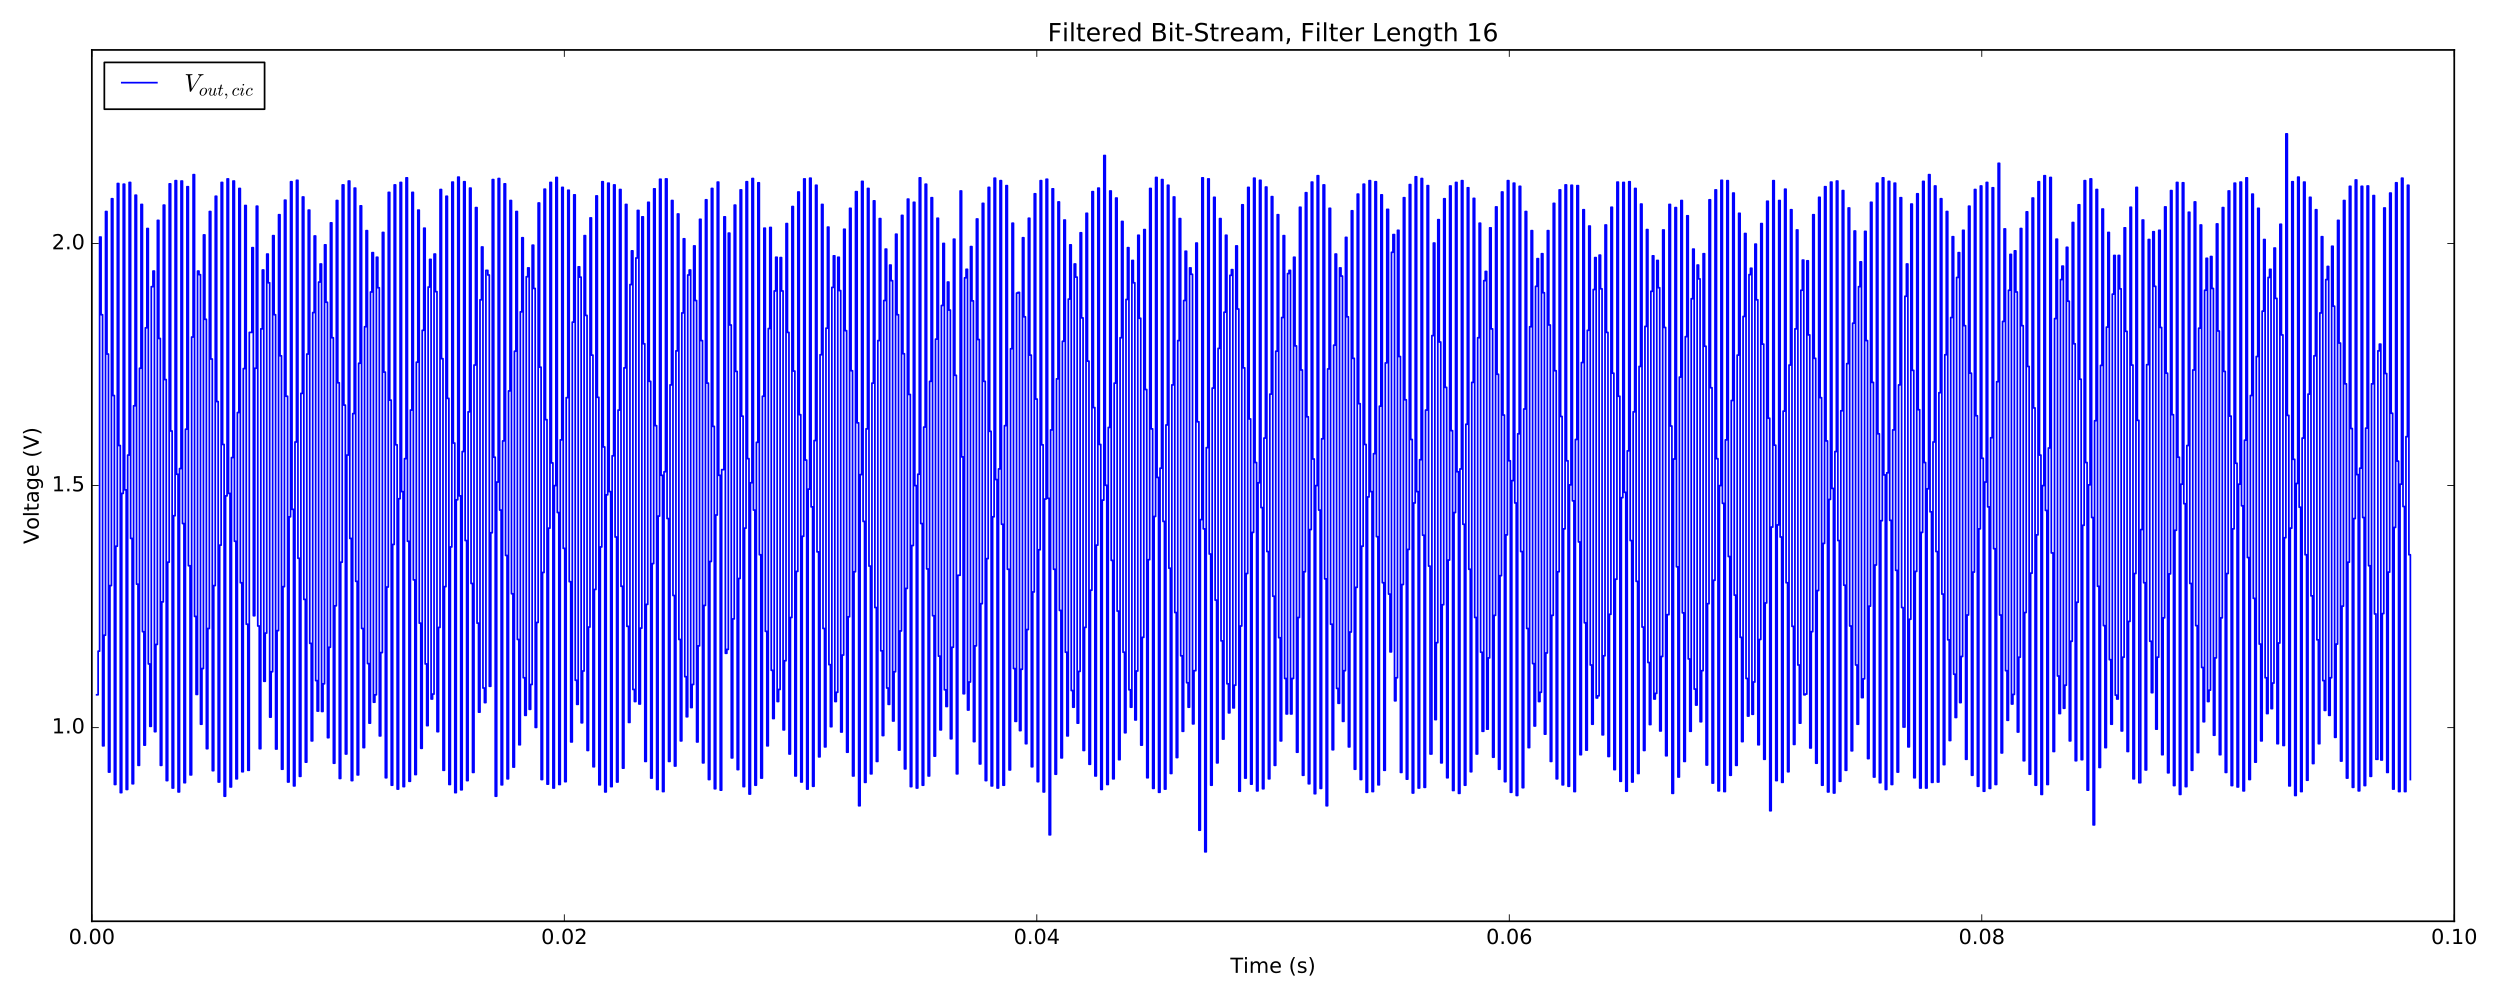 <?xml version="1.0" encoding="utf-8" standalone="no"?>
<!DOCTYPE svg PUBLIC "-//W3C//DTD SVG 1.1//EN"
  "http://www.w3.org/Graphics/SVG/1.1/DTD/svg11.dtd">
<!-- Created with matplotlib (http://matplotlib.org/) -->
<svg height="576pt" version="1.1" viewBox="0 0 1440 576" width="1440pt" xmlns="http://www.w3.org/2000/svg" xmlns:xlink="http://www.w3.org/1999/xlink">
 <defs>
  <style type="text/css">
*{stroke-linecap:butt;stroke-linejoin:round;stroke-miterlimit:100000;}
  </style>
 </defs>
 <g id="figure_1">
  <g id="patch_1">
   <path d="M 0 576 
L 1440 576 
L 1440 0 
L 0 0 
z
" style="fill:#ffffff;"/>
  </g>
  <g id="axes_1">
   <g id="patch_2">
    <path d="M 52.898 530.64 
L 1413.652 530.64 
L 1413.652 28.76 
L 52.898 28.76 
z
" style="fill:#ffffff;"/>
   </g>
   <g id="patch_3">
    <path d="M 52.898 28.76 
L 1413.652 28.76 
" style="fill:none;stroke:#000000;stroke-linecap:square;stroke-linejoin:miter;"/>
   </g>
   <g id="patch_4">
    <path d="M 1413.652 530.64 
L 1413.652 28.76 
" style="fill:none;stroke:#000000;stroke-linecap:square;stroke-linejoin:miter;"/>
   </g>
   <g id="patch_5">
    <path d="M 52.898 530.64 
L 52.898 28.76 
" style="fill:none;stroke:#000000;stroke-linecap:square;stroke-linejoin:miter;"/>
   </g>
   <g id="patch_6">
    <path d="M 52.898 530.64 
L 1413.652 530.64 
" style="fill:none;stroke:#000000;stroke-linecap:square;stroke-linejoin:miter;"/>
   </g>
   <g id="matplotlib.axis_1">
    <g id="xtick_1">
     <g id="line2d_1">
      <defs>
       <path d="M 0 0 
L 0 -4 
" id="mcfae7ae3fc" style="stroke:#000000;stroke-width:0.5;"/>
      </defs>
      <g>
       <use style="stroke:#000000;stroke-width:0.5;" x="52.898" xlink:href="#mcfae7ae3fc" y="530.64"/>
      </g>
     </g>
     <g id="line2d_2">
      <defs>
       <path d="M 0 0 
L 0 4 
" id="mc594c3fe6e" style="stroke:#000000;stroke-width:0.5;"/>
      </defs>
      <g>
       <use style="stroke:#000000;stroke-width:0.5;" x="52.898" xlink:href="#mc594c3fe6e" y="28.76"/>
      </g>
     </g>
     <g id="text_1">
      <!-- 0.00 -->
      <defs>
       <path d="M 10.688 12.406 
L 21 12.406 
L 21 0 
L 10.688 0 
z
" id="BitstreamVeraSans-Roman-2e"/>
       <path d="M 31.781 66.406 
Q 24.172 66.406 20.328 58.906 
Q 16.5 51.422 16.5 36.375 
Q 16.5 21.391 20.328 13.891 
Q 24.172 6.391 31.781 6.391 
Q 39.453 6.391 43.281 13.891 
Q 47.125 21.391 47.125 36.375 
Q 47.125 51.422 43.281 58.906 
Q 39.453 66.406 31.781 66.406 
M 31.781 74.219 
Q 44.047 74.219 50.516 64.516 
Q 56.984 54.828 56.984 36.375 
Q 56.984 17.969 50.516 8.266 
Q 44.047 -1.422 31.781 -1.422 
Q 19.531 -1.422 13.062 8.266 
Q 6.594 17.969 6.594 36.375 
Q 6.594 54.828 13.062 64.516 
Q 19.531 74.219 31.781 74.219 
" id="BitstreamVeraSans-Roman-30"/>
      </defs>
      <g transform="translate(39.538 543.758)scale(0.12 -0.12)">
       <use xlink:href="#BitstreamVeraSans-Roman-30"/>
       <use x="63.623" xlink:href="#BitstreamVeraSans-Roman-2e"/>
       <use x="95.41" xlink:href="#BitstreamVeraSans-Roman-30"/>
       <use x="159.033" xlink:href="#BitstreamVeraSans-Roman-30"/>
      </g>
     </g>
    </g>
    <g id="xtick_2">
     <g id="line2d_3">
      <g>
       <use style="stroke:#000000;stroke-width:0.5;" x="325.048" xlink:href="#mcfae7ae3fc" y="530.64"/>
      </g>
     </g>
     <g id="line2d_4">
      <g>
       <use style="stroke:#000000;stroke-width:0.5;" x="325.048" xlink:href="#mc594c3fe6e" y="28.76"/>
      </g>
     </g>
     <g id="text_2">
      <!-- 0.02 -->
      <defs>
       <path d="M 19.188 8.297 
L 53.609 8.297 
L 53.609 0 
L 7.328 0 
L 7.328 8.297 
Q 12.938 14.109 22.625 23.891 
Q 32.328 33.688 34.812 36.531 
Q 39.547 41.844 41.422 45.531 
Q 43.312 49.219 43.312 52.781 
Q 43.312 58.594 39.234 62.25 
Q 35.156 65.922 28.609 65.922 
Q 23.969 65.922 18.812 64.312 
Q 13.672 62.703 7.812 59.422 
L 7.812 69.391 
Q 13.766 71.781 18.938 73 
Q 24.125 74.219 28.422 74.219 
Q 39.75 74.219 46.484 68.547 
Q 53.219 62.891 53.219 53.422 
Q 53.219 48.922 51.531 44.891 
Q 49.859 40.875 45.406 35.406 
Q 44.188 33.984 37.641 27.219 
Q 31.109 20.453 19.188 8.297 
" id="BitstreamVeraSans-Roman-32"/>
      </defs>
      <g transform="translate(311.689 543.758)scale(0.12 -0.12)">
       <use xlink:href="#BitstreamVeraSans-Roman-30"/>
       <use x="63.623" xlink:href="#BitstreamVeraSans-Roman-2e"/>
       <use x="95.41" xlink:href="#BitstreamVeraSans-Roman-30"/>
       <use x="159.033" xlink:href="#BitstreamVeraSans-Roman-32"/>
      </g>
     </g>
    </g>
    <g id="xtick_3">
     <g id="line2d_5">
      <g>
       <use style="stroke:#000000;stroke-width:0.5;" x="597.199" xlink:href="#mcfae7ae3fc" y="530.64"/>
      </g>
     </g>
     <g id="line2d_6">
      <g>
       <use style="stroke:#000000;stroke-width:0.5;" x="597.199" xlink:href="#mc594c3fe6e" y="28.76"/>
      </g>
     </g>
     <g id="text_3">
      <!-- 0.04 -->
      <defs>
       <path d="M 37.797 64.312 
L 12.891 25.391 
L 37.797 25.391 
z
M 35.203 72.906 
L 47.609 72.906 
L 47.609 25.391 
L 58.016 25.391 
L 58.016 17.188 
L 47.609 17.188 
L 47.609 0 
L 37.797 0 
L 37.797 17.188 
L 4.891 17.188 
L 4.891 26.703 
z
" id="BitstreamVeraSans-Roman-34"/>
      </defs>
      <g transform="translate(583.84 543.758)scale(0.12 -0.12)">
       <use xlink:href="#BitstreamVeraSans-Roman-30"/>
       <use x="63.623" xlink:href="#BitstreamVeraSans-Roman-2e"/>
       <use x="95.41" xlink:href="#BitstreamVeraSans-Roman-30"/>
       <use x="159.033" xlink:href="#BitstreamVeraSans-Roman-34"/>
      </g>
     </g>
    </g>
    <g id="xtick_4">
     <g id="line2d_7">
      <g>
       <use style="stroke:#000000;stroke-width:0.5;" x="869.351" xlink:href="#mcfae7ae3fc" y="530.64"/>
      </g>
     </g>
     <g id="line2d_8">
      <g>
       <use style="stroke:#000000;stroke-width:0.5;" x="869.351" xlink:href="#mc594c3fe6e" y="28.76"/>
      </g>
     </g>
     <g id="text_4">
      <!-- 0.06 -->
      <defs>
       <path d="M 33.016 40.375 
Q 26.375 40.375 22.484 35.828 
Q 18.609 31.297 18.609 23.391 
Q 18.609 15.531 22.484 10.953 
Q 26.375 6.391 33.016 6.391 
Q 39.656 6.391 43.531 10.953 
Q 47.406 15.531 47.406 23.391 
Q 47.406 31.297 43.531 35.828 
Q 39.656 40.375 33.016 40.375 
M 52.594 71.297 
L 52.594 62.312 
Q 48.875 64.062 45.094 64.984 
Q 41.312 65.922 37.594 65.922 
Q 27.828 65.922 22.672 59.328 
Q 17.531 52.734 16.797 39.406 
Q 19.672 43.656 24.016 45.922 
Q 28.375 48.188 33.594 48.188 
Q 44.578 48.188 50.953 41.516 
Q 57.328 34.859 57.328 23.391 
Q 57.328 12.156 50.688 5.359 
Q 44.047 -1.422 33.016 -1.422 
Q 20.359 -1.422 13.672 8.266 
Q 6.984 17.969 6.984 36.375 
Q 6.984 53.656 15.188 63.938 
Q 23.391 74.219 37.203 74.219 
Q 40.922 74.219 44.703 73.484 
Q 48.484 72.75 52.594 71.297 
" id="BitstreamVeraSans-Roman-36"/>
      </defs>
      <g transform="translate(855.991 543.758)scale(0.12 -0.12)">
       <use xlink:href="#BitstreamVeraSans-Roman-30"/>
       <use x="63.623" xlink:href="#BitstreamVeraSans-Roman-2e"/>
       <use x="95.41" xlink:href="#BitstreamVeraSans-Roman-30"/>
       <use x="159.033" xlink:href="#BitstreamVeraSans-Roman-36"/>
      </g>
     </g>
    </g>
    <g id="xtick_5">
     <g id="line2d_9">
      <g>
       <use style="stroke:#000000;stroke-width:0.5;" x="1141.502" xlink:href="#mcfae7ae3fc" y="530.64"/>
      </g>
     </g>
     <g id="line2d_10">
      <g>
       <use style="stroke:#000000;stroke-width:0.5;" x="1141.502" xlink:href="#mc594c3fe6e" y="28.76"/>
      </g>
     </g>
     <g id="text_5">
      <!-- 0.08 -->
      <defs>
       <path d="M 31.781 34.625 
Q 24.75 34.625 20.719 30.859 
Q 16.703 27.094 16.703 20.516 
Q 16.703 13.922 20.719 10.156 
Q 24.75 6.391 31.781 6.391 
Q 38.812 6.391 42.859 10.172 
Q 46.922 13.969 46.922 20.516 
Q 46.922 27.094 42.891 30.859 
Q 38.875 34.625 31.781 34.625 
M 21.922 38.812 
Q 15.578 40.375 12.031 44.719 
Q 8.5 49.078 8.5 55.328 
Q 8.5 64.062 14.719 69.141 
Q 20.953 74.219 31.781 74.219 
Q 42.672 74.219 48.875 69.141 
Q 55.078 64.062 55.078 55.328 
Q 55.078 49.078 51.531 44.719 
Q 48 40.375 41.703 38.812 
Q 48.828 37.156 52.797 32.312 
Q 56.781 27.484 56.781 20.516 
Q 56.781 9.906 50.312 4.234 
Q 43.844 -1.422 31.781 -1.422 
Q 19.734 -1.422 13.25 4.234 
Q 6.781 9.906 6.781 20.516 
Q 6.781 27.484 10.781 32.312 
Q 14.797 37.156 21.922 38.812 
M 18.312 54.391 
Q 18.312 48.734 21.844 45.562 
Q 25.391 42.391 31.781 42.391 
Q 38.141 42.391 41.719 45.562 
Q 45.312 48.734 45.312 54.391 
Q 45.312 60.062 41.719 63.234 
Q 38.141 66.406 31.781 66.406 
Q 25.391 66.406 21.844 63.234 
Q 18.312 60.062 18.312 54.391 
" id="BitstreamVeraSans-Roman-38"/>
      </defs>
      <g transform="translate(1128.142 543.758)scale(0.12 -0.12)">
       <use xlink:href="#BitstreamVeraSans-Roman-30"/>
       <use x="63.623" xlink:href="#BitstreamVeraSans-Roman-2e"/>
       <use x="95.41" xlink:href="#BitstreamVeraSans-Roman-30"/>
       <use x="159.033" xlink:href="#BitstreamVeraSans-Roman-38"/>
      </g>
     </g>
    </g>
    <g id="xtick_6">
     <g id="line2d_11">
      <g>
       <use style="stroke:#000000;stroke-width:0.5;" x="1413.652" xlink:href="#mcfae7ae3fc" y="530.64"/>
      </g>
     </g>
     <g id="line2d_12">
      <g>
       <use style="stroke:#000000;stroke-width:0.5;" x="1413.652" xlink:href="#mc594c3fe6e" y="28.76"/>
      </g>
     </g>
     <g id="text_6">
      <!-- 0.10 -->
      <defs>
       <path d="M 12.406 8.297 
L 28.516 8.297 
L 28.516 63.922 
L 10.984 60.406 
L 10.984 69.391 
L 28.422 72.906 
L 38.281 72.906 
L 38.281 8.297 
L 54.391 8.297 
L 54.391 0 
L 12.406 0 
z
" id="BitstreamVeraSans-Roman-31"/>
      </defs>
      <g transform="translate(1400.293 543.758)scale(0.12 -0.12)">
       <use xlink:href="#BitstreamVeraSans-Roman-30"/>
       <use x="63.623" xlink:href="#BitstreamVeraSans-Roman-2e"/>
       <use x="95.41" xlink:href="#BitstreamVeraSans-Roman-31"/>
       <use x="159.033" xlink:href="#BitstreamVeraSans-Roman-30"/>
      </g>
     </g>
    </g>
    <g id="text_7">
     <!-- Time (s) -->
     <defs>
      <path d="M 56.203 29.594 
L 56.203 25.203 
L 14.891 25.203 
Q 15.484 15.922 20.484 11.062 
Q 25.484 6.203 34.422 6.203 
Q 39.594 6.203 44.453 7.469 
Q 49.312 8.734 54.109 11.281 
L 54.109 2.781 
Q 49.266 0.734 44.188 -0.344 
Q 39.109 -1.422 33.891 -1.422 
Q 20.797 -1.422 13.156 6.188 
Q 5.516 13.812 5.516 26.812 
Q 5.516 40.234 12.766 48.109 
Q 20.016 56 32.328 56 
Q 43.359 56 49.781 48.891 
Q 56.203 41.797 56.203 29.594 
M 47.219 32.234 
Q 47.125 39.594 43.094 43.984 
Q 39.062 48.391 32.422 48.391 
Q 24.906 48.391 20.391 44.141 
Q 15.875 39.891 15.188 32.172 
z
" id="BitstreamVeraSans-Roman-65"/>
      <path id="BitstreamVeraSans-Roman-20"/>
      <path d="M 44.281 53.078 
L 44.281 44.578 
Q 40.484 46.531 36.375 47.5 
Q 32.281 48.484 27.875 48.484 
Q 21.188 48.484 17.844 46.438 
Q 14.5 44.391 14.5 40.281 
Q 14.5 37.156 16.891 35.375 
Q 19.281 33.594 26.516 31.984 
L 29.594 31.297 
Q 39.156 29.25 43.188 25.516 
Q 47.219 21.781 47.219 15.094 
Q 47.219 7.469 41.188 3.016 
Q 35.156 -1.422 24.609 -1.422 
Q 20.219 -1.422 15.453 -0.562 
Q 10.688 0.297 5.422 2 
L 5.422 11.281 
Q 10.406 8.688 15.234 7.391 
Q 20.062 6.109 24.812 6.109 
Q 31.156 6.109 34.562 8.281 
Q 37.984 10.453 37.984 14.406 
Q 37.984 18.062 35.516 20.016 
Q 33.062 21.969 24.703 23.781 
L 21.578 24.516 
Q 13.234 26.266 9.516 29.906 
Q 5.812 33.547 5.812 39.891 
Q 5.812 47.609 11.281 51.797 
Q 16.75 56 26.812 56 
Q 31.781 56 36.172 55.266 
Q 40.578 54.547 44.281 53.078 
" id="BitstreamVeraSans-Roman-73"/>
      <path d="M 52 44.188 
Q 55.375 50.25 60.062 53.125 
Q 64.75 56 71.094 56 
Q 79.641 56 84.281 50.016 
Q 88.922 44.047 88.922 33.016 
L 88.922 0 
L 79.891 0 
L 79.891 32.719 
Q 79.891 40.578 77.094 44.375 
Q 74.312 48.188 68.609 48.188 
Q 61.625 48.188 57.562 43.547 
Q 53.516 38.922 53.516 30.906 
L 53.516 0 
L 44.484 0 
L 44.484 32.719 
Q 44.484 40.625 41.703 44.406 
Q 38.922 48.188 33.109 48.188 
Q 26.219 48.188 22.156 43.531 
Q 18.109 38.875 18.109 30.906 
L 18.109 0 
L 9.078 0 
L 9.078 54.688 
L 18.109 54.688 
L 18.109 46.188 
Q 21.188 51.219 25.484 53.609 
Q 29.781 56 35.688 56 
Q 41.656 56 45.828 52.969 
Q 50 49.953 52 44.188 
" id="BitstreamVeraSans-Roman-6d"/>
      <path d="M 9.422 54.688 
L 18.406 54.688 
L 18.406 0 
L 9.422 0 
z
M 9.422 75.984 
L 18.406 75.984 
L 18.406 64.594 
L 9.422 64.594 
z
" id="BitstreamVeraSans-Roman-69"/>
      <path d="M -0.297 72.906 
L 61.375 72.906 
L 61.375 64.594 
L 35.5 64.594 
L 35.5 0 
L 25.594 0 
L 25.594 64.594 
L -0.297 64.594 
z
" id="BitstreamVeraSans-Roman-54"/>
      <path d="M 31 75.875 
Q 24.469 64.656 21.281 53.656 
Q 18.109 42.672 18.109 31.391 
Q 18.109 20.125 21.312 9.062 
Q 24.516 -2 31 -13.188 
L 23.188 -13.188 
Q 15.875 -1.703 12.234 9.375 
Q 8.594 20.453 8.594 31.391 
Q 8.594 42.281 12.203 53.312 
Q 15.828 64.359 23.188 75.875 
z
" id="BitstreamVeraSans-Roman-28"/>
      <path d="M 8.016 75.875 
L 15.828 75.875 
Q 23.141 64.359 26.781 53.312 
Q 30.422 42.281 30.422 31.391 
Q 30.422 20.453 26.781 9.375 
Q 23.141 -1.703 15.828 -13.188 
L 8.016 -13.188 
Q 14.5 -2 17.703 9.062 
Q 20.906 20.125 20.906 31.391 
Q 20.906 42.672 17.703 53.656 
Q 14.5 64.656 8.016 75.875 
" id="BitstreamVeraSans-Roman-29"/>
     </defs>
     <g transform="translate(708.696 560.372)scale(0.12 -0.12)">
      <use xlink:href="#BitstreamVeraSans-Roman-54"/>
      <use x="61.037" xlink:href="#BitstreamVeraSans-Roman-69"/>
      <use x="88.82" xlink:href="#BitstreamVeraSans-Roman-6d"/>
      <use x="186.232" xlink:href="#BitstreamVeraSans-Roman-65"/>
      <use x="247.756" xlink:href="#BitstreamVeraSans-Roman-20"/>
      <use x="279.543" xlink:href="#BitstreamVeraSans-Roman-28"/>
      <use x="318.557" xlink:href="#BitstreamVeraSans-Roman-73"/>
      <use x="370.656" xlink:href="#BitstreamVeraSans-Roman-29"/>
     </g>
    </g>
   </g>
   <g id="matplotlib.axis_2">
    <g id="ytick_1">
     <g id="line2d_13">
      <defs>
       <path d="M 0 0 
L 4 0 
" id="m70ca849195" style="stroke:#000000;stroke-width:0.5;"/>
      </defs>
      <g>
       <use style="stroke:#000000;stroke-width:0.5;" x="52.898" xlink:href="#m70ca849195" y="419.111"/>
      </g>
     </g>
     <g id="line2d_14">
      <defs>
       <path d="M 0 0 
L -4 0 
" id="ma817c1fbfc" style="stroke:#000000;stroke-width:0.5;"/>
      </defs>
      <g>
       <use style="stroke:#000000;stroke-width:0.5;" x="1413.652" xlink:href="#ma817c1fbfc" y="419.111"/>
      </g>
     </g>
     <g id="text_8">
      <!-- 1.0 -->
      <g transform="translate(29.814 422.422)scale(0.12 -0.12)">
       <use xlink:href="#BitstreamVeraSans-Roman-31"/>
       <use x="63.623" xlink:href="#BitstreamVeraSans-Roman-2e"/>
       <use x="95.41" xlink:href="#BitstreamVeraSans-Roman-30"/>
      </g>
     </g>
    </g>
    <g id="ytick_2">
     <g id="line2d_15">
      <g>
       <use style="stroke:#000000;stroke-width:0.5;" x="52.898" xlink:href="#m70ca849195" y="279.7"/>
      </g>
     </g>
     <g id="line2d_16">
      <g>
       <use style="stroke:#000000;stroke-width:0.5;" x="1413.652" xlink:href="#ma817c1fbfc" y="279.7"/>
      </g>
     </g>
     <g id="text_9">
      <!-- 1.5 -->
      <defs>
       <path d="M 10.797 72.906 
L 49.516 72.906 
L 49.516 64.594 
L 19.828 64.594 
L 19.828 46.734 
Q 21.969 47.469 24.109 47.828 
Q 26.266 48.188 28.422 48.188 
Q 40.625 48.188 47.75 41.5 
Q 54.891 34.812 54.891 23.391 
Q 54.891 11.625 47.562 5.094 
Q 40.234 -1.422 26.906 -1.422 
Q 22.312 -1.422 17.547 -0.641 
Q 12.797 0.141 7.719 1.703 
L 7.719 11.625 
Q 12.109 9.234 16.797 8.062 
Q 21.484 6.891 26.703 6.891 
Q 35.156 6.891 40.078 11.328 
Q 45.016 15.766 45.016 23.391 
Q 45.016 31 40.078 35.438 
Q 35.156 39.891 26.703 39.891 
Q 22.75 39.891 18.812 39.016 
Q 14.891 38.141 10.797 36.281 
z
" id="BitstreamVeraSans-Roman-35"/>
      </defs>
      <g transform="translate(29.814 283.011)scale(0.12 -0.12)">
       <use xlink:href="#BitstreamVeraSans-Roman-31"/>
       <use x="63.623" xlink:href="#BitstreamVeraSans-Roman-2e"/>
       <use x="95.41" xlink:href="#BitstreamVeraSans-Roman-35"/>
      </g>
     </g>
    </g>
    <g id="ytick_3">
     <g id="line2d_17">
      <g>
       <use style="stroke:#000000;stroke-width:0.5;" x="52.898" xlink:href="#m70ca849195" y="140.289"/>
      </g>
     </g>
     <g id="line2d_18">
      <g>
       <use style="stroke:#000000;stroke-width:0.5;" x="1413.652" xlink:href="#ma817c1fbfc" y="140.289"/>
      </g>
     </g>
     <g id="text_10">
      <!-- 2.0 -->
      <g transform="translate(29.814 143.6)scale(0.12 -0.12)">
       <use xlink:href="#BitstreamVeraSans-Roman-32"/>
       <use x="63.623" xlink:href="#BitstreamVeraSans-Roman-2e"/>
       <use x="95.41" xlink:href="#BitstreamVeraSans-Roman-30"/>
      </g>
     </g>
    </g>
    <g id="text_11">
     <!-- Voltage (V) -->
     <defs>
      <path d="M 28.609 0 
L 0.781 72.906 
L 11.078 72.906 
L 34.188 11.531 
L 57.328 72.906 
L 67.578 72.906 
L 39.797 0 
z
" id="BitstreamVeraSans-Roman-56"/>
      <path d="M 45.406 27.984 
Q 45.406 37.75 41.375 43.109 
Q 37.359 48.484 30.078 48.484 
Q 22.859 48.484 18.828 43.109 
Q 14.797 37.75 14.797 27.984 
Q 14.797 18.266 18.828 12.891 
Q 22.859 7.516 30.078 7.516 
Q 37.359 7.516 41.375 12.891 
Q 45.406 18.266 45.406 27.984 
M 54.391 6.781 
Q 54.391 -7.172 48.188 -13.984 
Q 42 -20.797 29.203 -20.797 
Q 24.469 -20.797 20.266 -20.094 
Q 16.062 -19.391 12.109 -17.922 
L 12.109 -9.188 
Q 16.062 -11.328 19.922 -12.344 
Q 23.781 -13.375 27.781 -13.375 
Q 36.625 -13.375 41.016 -8.766 
Q 45.406 -4.156 45.406 5.172 
L 45.406 9.625 
Q 42.625 4.781 38.281 2.391 
Q 33.938 0 27.875 0 
Q 17.828 0 11.672 7.656 
Q 5.516 15.328 5.516 27.984 
Q 5.516 40.672 11.672 48.328 
Q 17.828 56 27.875 56 
Q 33.938 56 38.281 53.609 
Q 42.625 51.219 45.406 46.391 
L 45.406 54.688 
L 54.391 54.688 
z
" id="BitstreamVeraSans-Roman-67"/>
      <path d="M 9.422 75.984 
L 18.406 75.984 
L 18.406 0 
L 9.422 0 
z
" id="BitstreamVeraSans-Roman-6c"/>
      <path d="M 18.312 70.219 
L 18.312 54.688 
L 36.812 54.688 
L 36.812 47.703 
L 18.312 47.703 
L 18.312 18.016 
Q 18.312 11.328 20.141 9.422 
Q 21.969 7.516 27.594 7.516 
L 36.812 7.516 
L 36.812 0 
L 27.594 0 
Q 17.188 0 13.234 3.875 
Q 9.281 7.766 9.281 18.016 
L 9.281 47.703 
L 2.688 47.703 
L 2.688 54.688 
L 9.281 54.688 
L 9.281 70.219 
z
" id="BitstreamVeraSans-Roman-74"/>
      <path d="M 30.609 48.391 
Q 23.391 48.391 19.188 42.75 
Q 14.984 37.109 14.984 27.297 
Q 14.984 17.484 19.156 11.844 
Q 23.344 6.203 30.609 6.203 
Q 37.797 6.203 41.984 11.859 
Q 46.188 17.531 46.188 27.297 
Q 46.188 37.016 41.984 42.703 
Q 37.797 48.391 30.609 48.391 
M 30.609 56 
Q 42.328 56 49.016 48.375 
Q 55.719 40.766 55.719 27.297 
Q 55.719 13.875 49.016 6.219 
Q 42.328 -1.422 30.609 -1.422 
Q 18.844 -1.422 12.172 6.219 
Q 5.516 13.875 5.516 27.297 
Q 5.516 40.766 12.172 48.375 
Q 18.844 56 30.609 56 
" id="BitstreamVeraSans-Roman-6f"/>
      <path d="M 34.281 27.484 
Q 23.391 27.484 19.188 25 
Q 14.984 22.516 14.984 16.5 
Q 14.984 11.719 18.141 8.906 
Q 21.297 6.109 26.703 6.109 
Q 34.188 6.109 38.703 11.406 
Q 43.219 16.703 43.219 25.484 
L 43.219 27.484 
z
M 52.203 31.203 
L 52.203 0 
L 43.219 0 
L 43.219 8.297 
Q 40.141 3.328 35.547 0.953 
Q 30.953 -1.422 24.312 -1.422 
Q 15.922 -1.422 10.953 3.297 
Q 6 8.016 6 15.922 
Q 6 25.141 12.172 29.828 
Q 18.359 34.516 30.609 34.516 
L 43.219 34.516 
L 43.219 35.406 
Q 43.219 41.609 39.141 45 
Q 35.062 48.391 27.688 48.391 
Q 23 48.391 18.547 47.266 
Q 14.109 46.141 10.016 43.891 
L 10.016 52.203 
Q 14.938 54.109 19.578 55.047 
Q 24.219 56 28.609 56 
Q 40.484 56 46.344 49.844 
Q 52.203 43.703 52.203 31.203 
" id="BitstreamVeraSans-Roman-61"/>
     </defs>
     <g transform="translate(22.318 313.359)rotate(-90.0)scale(0.12 -0.12)">
      <use xlink:href="#BitstreamVeraSans-Roman-56"/>
      <use x="68.299" xlink:href="#BitstreamVeraSans-Roman-6f"/>
      <use x="129.48" xlink:href="#BitstreamVeraSans-Roman-6c"/>
      <use x="157.264" xlink:href="#BitstreamVeraSans-Roman-74"/>
      <use x="196.473" xlink:href="#BitstreamVeraSans-Roman-61"/>
      <use x="257.752" xlink:href="#BitstreamVeraSans-Roman-67"/>
      <use x="321.229" xlink:href="#BitstreamVeraSans-Roman-65"/>
      <use x="382.752" xlink:href="#BitstreamVeraSans-Roman-20"/>
      <use x="414.539" xlink:href="#BitstreamVeraSans-Roman-28"/>
      <use x="453.553" xlink:href="#BitstreamVeraSans-Roman-56"/>
      <use x="521.961" xlink:href="#BitstreamVeraSans-Roman-29"/>
     </g>
    </g>
   </g>
   <g id="text_12">
    <!-- Filtered Bit-Stream, Filter Length 16 -->
    <defs>
     <path d="M 54.891 33.016 
L 54.891 0 
L 45.906 0 
L 45.906 32.719 
Q 45.906 40.484 42.875 44.328 
Q 39.844 48.188 33.797 48.188 
Q 26.516 48.188 22.312 43.547 
Q 18.109 38.922 18.109 30.906 
L 18.109 0 
L 9.078 0 
L 9.078 75.984 
L 18.109 75.984 
L 18.109 46.188 
Q 21.344 51.125 25.703 53.562 
Q 30.078 56 35.797 56 
Q 45.219 56 50.047 50.172 
Q 54.891 44.344 54.891 33.016 
" id="BitstreamVeraSans-Roman-68"/>
     <path d="M 9.812 72.906 
L 51.703 72.906 
L 51.703 64.594 
L 19.672 64.594 
L 19.672 43.109 
L 48.578 43.109 
L 48.578 34.812 
L 19.672 34.812 
L 19.672 0 
L 9.812 0 
z
" id="BitstreamVeraSans-Roman-46"/>
     <path d="M 9.812 72.906 
L 19.672 72.906 
L 19.672 8.297 
L 55.172 8.297 
L 55.172 0 
L 9.812 0 
z
" id="BitstreamVeraSans-Roman-4c"/>
     <path d="M 4.891 31.391 
L 31.203 31.391 
L 31.203 23.391 
L 4.891 23.391 
z
" id="BitstreamVeraSans-Roman-2d"/>
     <path d="M 54.891 33.016 
L 54.891 0 
L 45.906 0 
L 45.906 32.719 
Q 45.906 40.484 42.875 44.328 
Q 39.844 48.188 33.797 48.188 
Q 26.516 48.188 22.312 43.547 
Q 18.109 38.922 18.109 30.906 
L 18.109 0 
L 9.078 0 
L 9.078 54.688 
L 18.109 54.688 
L 18.109 46.188 
Q 21.344 51.125 25.703 53.562 
Q 30.078 56 35.797 56 
Q 45.219 56 50.047 50.172 
Q 54.891 44.344 54.891 33.016 
" id="BitstreamVeraSans-Roman-6e"/>
     <path d="M 11.719 12.406 
L 22.016 12.406 
L 22.016 4 
L 14.016 -11.625 
L 7.719 -11.625 
L 11.719 4 
z
" id="BitstreamVeraSans-Roman-2c"/>
     <path d="M 53.516 70.516 
L 53.516 60.891 
Q 47.906 63.578 42.922 64.891 
Q 37.938 66.219 33.297 66.219 
Q 25.25 66.219 20.875 63.094 
Q 16.5 59.969 16.5 54.203 
Q 16.5 49.359 19.406 46.891 
Q 22.312 44.438 30.422 42.922 
L 36.375 41.703 
Q 47.406 39.594 52.656 34.297 
Q 57.906 29 57.906 20.125 
Q 57.906 9.516 50.797 4.047 
Q 43.703 -1.422 29.984 -1.422 
Q 24.812 -1.422 18.969 -0.25 
Q 13.141 0.922 6.891 3.219 
L 6.891 13.375 
Q 12.891 10.016 18.656 8.297 
Q 24.422 6.594 29.984 6.594 
Q 38.422 6.594 43.016 9.906 
Q 47.609 13.234 47.609 19.391 
Q 47.609 24.75 44.312 27.781 
Q 41.016 30.812 33.5 32.328 
L 27.484 33.5 
Q 16.453 35.688 11.516 40.375 
Q 6.594 45.062 6.594 53.422 
Q 6.594 63.094 13.406 68.656 
Q 20.219 74.219 32.172 74.219 
Q 37.312 74.219 42.625 73.281 
Q 47.953 72.359 53.516 70.516 
" id="BitstreamVeraSans-Roman-53"/>
     <path d="M 45.406 46.391 
L 45.406 75.984 
L 54.391 75.984 
L 54.391 0 
L 45.406 0 
L 45.406 8.203 
Q 42.578 3.328 38.25 0.953 
Q 33.938 -1.422 27.875 -1.422 
Q 17.969 -1.422 11.734 6.484 
Q 5.516 14.406 5.516 27.297 
Q 5.516 40.188 11.734 48.094 
Q 17.969 56 27.875 56 
Q 33.938 56 38.25 53.625 
Q 42.578 51.266 45.406 46.391 
M 14.797 27.297 
Q 14.797 17.391 18.875 11.75 
Q 22.953 6.109 30.078 6.109 
Q 37.203 6.109 41.297 11.75 
Q 45.406 17.391 45.406 27.297 
Q 45.406 37.203 41.297 42.844 
Q 37.203 48.484 30.078 48.484 
Q 22.953 48.484 18.875 42.844 
Q 14.797 37.203 14.797 27.297 
" id="BitstreamVeraSans-Roman-64"/>
     <path d="M 19.672 34.812 
L 19.672 8.109 
L 35.5 8.109 
Q 43.453 8.109 47.281 11.406 
Q 51.125 14.703 51.125 21.484 
Q 51.125 28.328 47.281 31.562 
Q 43.453 34.812 35.5 34.812 
z
M 19.672 64.797 
L 19.672 42.828 
L 34.281 42.828 
Q 41.5 42.828 45.031 45.531 
Q 48.578 48.25 48.578 53.812 
Q 48.578 59.328 45.031 62.062 
Q 41.5 64.797 34.281 64.797 
z
M 9.812 72.906 
L 35.016 72.906 
Q 46.297 72.906 52.391 68.219 
Q 58.5 63.531 58.5 54.891 
Q 58.5 48.188 55.375 44.234 
Q 52.25 40.281 46.188 39.312 
Q 53.469 37.75 57.5 32.781 
Q 61.531 27.828 61.531 20.406 
Q 61.531 10.641 54.891 5.312 
Q 48.25 0 35.984 0 
L 9.812 0 
z
" id="BitstreamVeraSans-Roman-42"/>
     <path d="M 41.109 46.297 
Q 39.594 47.172 37.812 47.578 
Q 36.031 48 33.891 48 
Q 26.266 48 22.188 43.047 
Q 18.109 38.094 18.109 28.812 
L 18.109 0 
L 9.078 0 
L 9.078 54.688 
L 18.109 54.688 
L 18.109 46.188 
Q 20.953 51.172 25.484 53.578 
Q 30.031 56 36.531 56 
Q 37.453 56 38.578 55.875 
Q 39.703 55.766 41.062 55.516 
z
" id="BitstreamVeraSans-Roman-72"/>
    </defs>
    <g transform="translate(603.452 23.76)scale(0.144 -0.144)">
     <use xlink:href="#BitstreamVeraSans-Roman-46"/>
     <use x="57.41" xlink:href="#BitstreamVeraSans-Roman-69"/>
     <use x="85.193" xlink:href="#BitstreamVeraSans-Roman-6c"/>
     <use x="112.977" xlink:href="#BitstreamVeraSans-Roman-74"/>
     <use x="152.186" xlink:href="#BitstreamVeraSans-Roman-65"/>
     <use x="213.709" xlink:href="#BitstreamVeraSans-Roman-72"/>
     <use x="254.791" xlink:href="#BitstreamVeraSans-Roman-65"/>
     <use x="316.314" xlink:href="#BitstreamVeraSans-Roman-64"/>
     <use x="379.791" xlink:href="#BitstreamVeraSans-Roman-20"/>
     <use x="411.578" xlink:href="#BitstreamVeraSans-Roman-42"/>
     <use x="480.182" xlink:href="#BitstreamVeraSans-Roman-69"/>
     <use x="507.965" xlink:href="#BitstreamVeraSans-Roman-74"/>
     <use x="547.174" xlink:href="#BitstreamVeraSans-Roman-2d"/>
     <use x="583.258" xlink:href="#BitstreamVeraSans-Roman-53"/>
     <use x="646.734" xlink:href="#BitstreamVeraSans-Roman-74"/>
     <use x="685.943" xlink:href="#BitstreamVeraSans-Roman-72"/>
     <use x="727.025" xlink:href="#BitstreamVeraSans-Roman-65"/>
     <use x="788.549" xlink:href="#BitstreamVeraSans-Roman-61"/>
     <use x="849.828" xlink:href="#BitstreamVeraSans-Roman-6d"/>
     <use x="947.24" xlink:href="#BitstreamVeraSans-Roman-2c"/>
     <use x="979.027" xlink:href="#BitstreamVeraSans-Roman-20"/>
     <use x="1010.814" xlink:href="#BitstreamVeraSans-Roman-46"/>
     <use x="1068.225" xlink:href="#BitstreamVeraSans-Roman-69"/>
     <use x="1096.008" xlink:href="#BitstreamVeraSans-Roman-6c"/>
     <use x="1123.791" xlink:href="#BitstreamVeraSans-Roman-74"/>
     <use x="1163.0" xlink:href="#BitstreamVeraSans-Roman-65"/>
     <use x="1224.523" xlink:href="#BitstreamVeraSans-Roman-72"/>
     <use x="1265.637" xlink:href="#BitstreamVeraSans-Roman-20"/>
     <use x="1297.424" xlink:href="#BitstreamVeraSans-Roman-4c"/>
     <use x="1353.121" xlink:href="#BitstreamVeraSans-Roman-65"/>
     <use x="1414.645" xlink:href="#BitstreamVeraSans-Roman-6e"/>
     <use x="1478.023" xlink:href="#BitstreamVeraSans-Roman-67"/>
     <use x="1541.5" xlink:href="#BitstreamVeraSans-Roman-74"/>
     <use x="1580.709" xlink:href="#BitstreamVeraSans-Roman-68"/>
     <use x="1644.088" xlink:href="#BitstreamVeraSans-Roman-20"/>
     <use x="1675.875" xlink:href="#BitstreamVeraSans-Roman-31"/>
     <use x="1739.498" xlink:href="#BitstreamVeraSans-Roman-36"/>
    </g>
   </g>
   <g id="line2d_19">
    <path clip-path="url(#pd8b151e822)" d="M 55.673 400.187 
L 56.517 400.187 
L 56.517 375.069 
L 57.374 375.069 
L 57.374 136.545 
L 58.218 136.545 
L 58.218 181.268 
L 59.075 181.268 
L 59.075 429.594 
L 59.919 429.594 
L 59.919 365.879 
L 60.776 365.879 
L 60.776 121.841 
L 61.62 121.841 
L 61.62 203.936 
L 62.477 203.936 
L 62.477 444.706 
L 63.321 444.706 
L 63.321 337.289 
L 64.178 337.289 
L 64.178 114.49 
L 65.022 114.49 
L 65.022 227.829 
L 65.879 227.829 
L 65.879 451.854 
L 66.723 451.854 
L 66.723 314.621 
L 67.58 314.621 
L 67.58 105.708 
L 68.437 105.708 
L 68.437 256.624 
L 69.281 256.624 
L 69.281 456.551 
L 70.138 456.551 
L 70.138 284.193 
L 70.982 284.193 
L 70.982 106.117 
L 71.826 106.117 
L 71.826 282.151 
L 72.683 282.151 
L 72.683 454.713 
L 73.54 454.713 
L 73.54 262.137 
L 74.384 262.137 
L 74.384 105.096 
L 75.241 105.096 
L 75.241 310.128 
L 76.085 310.128 
L 76.085 451.445 
L 76.942 451.445 
L 76.942 233.752 
L 77.786 233.752 
L 77.786 112.448 
L 78.643 112.448 
L 78.643 336.472 
L 79.487 336.472 
L 79.487 440.826 
L 80.344 440.826 
L 80.344 212.105 
L 81.188 212.105 
L 81.188 117.757 
L 82.045 117.757 
L 82.045 363.837 
L 82.889 363.837 
L 82.889 429.186 
L 83.732 429.186 
L 83.732 188.824 
L 84.589 188.824 
L 84.589 131.644 
L 85.433 131.644 
L 85.433 382.42 
L 86.29 382.42 
L 86.29 418.362 
L 87.148 418.362 
L 87.148 165.135 
L 88.1 165.135 
L 88.1 156.15 
L 88.944 156.15 
L 88.944 421.426 
L 89.801 421.426 
L 89.801 371.189 
L 90.645 371.189 
L 90.645 126.947 
L 91.502 126.947 
L 91.502 194.951 
L 92.346 194.951 
L 92.346 440.826 
L 93.203 440.826 
L 93.203 346.683 
L 94.047 346.683 
L 94.047 118.166 
L 94.904 118.166 
L 94.904 218.64 
L 95.748 218.64 
L 95.748 449.607 
L 96.605 449.607 
L 96.605 323.811 
L 97.449 323.811 
L 97.449 105.913 
L 98.306 105.913 
L 98.306 248.251 
L 99.15 248.251 
L 99.15 453.896 
L 100.007 453.896 
L 100.007 297.058 
L 100.851 297.058 
L 100.851 104.075 
L 101.708 104.075 
L 101.708 273.165 
L 102.551 273.165 
L 102.551 456.142 
L 103.409 456.142 
L 103.409 269.898 
L 104.252 269.898 
L 104.252 104.279 
L 105.11 104.279 
L 105.11 301.551 
L 105.953 301.551 
L 105.953 450.833 
L 106.811 450.833 
L 106.811 247.23 
L 107.654 247.23 
L 107.654 107.546 
L 108.512 107.546 
L 108.512 325.853 
L 109.464 325.853 
L 109.464 446.34 
L 110.376 446.34 
L 110.376 194.134 
L 111.219 194.134 
L 111.219 100.603 
L 112.063 100.603 
L 112.063 355.056 
L 112.92 355.056 
L 112.92 399.983 
L 113.778 399.983 
L 113.778 156.15 
L 114.621 156.15 
L 114.621 158.192 
L 115.479 158.192 
L 115.479 417.137 
L 116.322 417.137 
L 116.322 385.075 
L 117.18 385.075 
L 117.18 135.32 
L 118.023 135.32 
L 118.023 183.923 
L 118.867 183.923 
L 118.867 431.228 
L 119.724 431.228 
L 119.724 361.999 
L 120.581 361.999 
L 120.581 121.841 
L 121.425 121.841 
L 121.425 206.795 
L 122.282 206.795 
L 122.282 443.889 
L 123.126 443.889 
L 123.126 337.289 
L 123.983 337.289 
L 123.983 113.06 
L 124.827 113.06 
L 124.827 231.301 
L 125.671 231.301 
L 125.671 450.424 
L 126.528 450.424 
L 126.528 314.008 
L 127.385 314.008 
L 127.385 105.096 
L 128.229 105.096 
L 128.229 256.011 
L 129.086 256.011 
L 129.086 458.593 
L 129.93 458.593 
L 129.93 285.622 
L 130.787 285.622 
L 130.787 103.054 
L 131.631 103.054 
L 131.631 284.193 
L 132.488 284.193 
L 132.488 453.283 
L 133.332 453.283 
L 133.332 263.567 
L 134.175 263.567 
L 134.175 104.279 
L 135.033 104.279 
L 135.033 311.762 
L 135.89 311.762 
L 135.89 448.586 
L 136.734 448.586 
L 136.734 237.632 
L 137.591 237.632 
L 137.591 108.567 
L 138.435 108.567 
L 138.435 335.655 
L 139.278 335.655 
L 139.278 444.502 
L 140.136 444.502 
L 140.136 212.309 
L 140.993 212.309 
L 140.993 118.37 
L 141.836 118.37 
L 141.836 359.548 
L 142.735 359.548 
L 142.735 443.685 
L 143.592 443.685 
L 143.592 191.479 
L 145.075 191.479 
L 145.075 142.671 
L 145.932 142.671 
L 145.932 354.647 
L 146.776 354.647 
L 146.776 212.105 
L 147.633 212.105 
L 147.633 118.778 
L 148.477 118.778 
L 148.477 360.569 
L 149.334 360.569 
L 149.334 431.228 
L 150.232 431.228 
L 150.232 189.437 
L 151.09 189.437 
L 151.09 155.537 
L 151.933 155.537 
L 151.933 392.427 
L 152.791 392.427 
L 152.791 364.654 
L 153.634 364.654 
L 153.634 146.347 
L 154.491 146.347 
L 154.491 162.889 
L 155.335 162.889 
L 155.335 413.053 
L 156.192 413.053 
L 156.192 386.913 
L 157.036 386.913 
L 157.036 135.728 
L 157.893 135.728 
L 157.893 181.268 
L 158.737 181.268 
L 158.737 431.432 
L 159.594 431.432 
L 159.594 363.224 
L 160.438 363.224 
L 160.438 123.679 
L 161.295 123.679 
L 161.295 204.957 
L 162.139 204.957 
L 162.139 443.072 
L 162.996 443.072 
L 162.996 337.901 
L 163.84 337.901 
L 163.84 115.307 
L 164.697 115.307 
L 164.697 228.238 
L 165.65 228.238 
L 165.65 450.424 
L 166.507 450.424 
L 166.507 297.671 
L 167.351 297.671 
L 167.351 104.687 
L 168.208 104.687 
L 168.208 293.382 
L 169.052 293.382 
L 169.052 452.671 
L 169.909 452.671 
L 169.909 254.581 
L 170.752 254.581 
L 170.752 103.87 
L 171.61 103.87 
L 171.61 321.564 
L 172.453 321.564 
L 172.453 447.157 
L 173.311 447.157 
L 173.311 226.604 
L 174.154 226.604 
L 174.154 113.469 
L 175.012 113.469 
L 175.012 345.253 
L 175.855 345.253 
L 175.855 438.988 
L 176.713 438.988 
L 176.713 203.936 
L 177.556 203.936 
L 177.556 121.025 
L 178.414 121.025 
L 178.414 370.576 
L 179.257 370.576 
L 179.257 426.735 
L 180.114 426.735 
L 180.114 180.043 
L 180.958 180.043 
L 180.958 135.932 
L 181.815 135.932 
L 181.815 392.019 
L 182.659 392.019 
L 182.659 409.581 
L 183.516 409.581 
L 183.516 162.48 
L 184.36 162.48 
L 184.36 152.065 
L 185.217 152.065 
L 185.217 409.785 
L 186.061 409.785 
L 186.061 393.856 
L 186.918 393.856 
L 186.918 141.038 
L 187.762 141.038 
L 187.762 174.121 
L 188.619 174.121 
L 188.619 424.897 
L 189.463 424.897 
L 189.463 372.822 
L 190.32 372.822 
L 190.32 128.376 
L 191.164 128.376 
L 191.164 194.542 
L 192.021 194.542 
L 192.021 439.601 
L 192.865 439.601 
L 192.865 348.929 
L 193.722 348.929 
L 193.722 115.511 
L 194.566 115.511 
L 194.566 220.478 
L 195.423 220.478 
L 195.423 448.382 
L 196.267 448.382 
L 196.267 323.811 
L 197.124 323.811 
L 197.124 106.525 
L 198.076 106.525 
L 198.076 233.343 
L 198.92 233.343 
L 198.92 434.291 
L 199.777 434.291 
L 199.777 262.137 
L 200.621 262.137 
L 200.621 104.279 
L 201.478 104.279 
L 201.478 310.128 
L 202.322 310.128 
L 202.322 449.607 
L 203.179 449.607 
L 203.179 238.244 
L 204.023 238.244 
L 204.023 108.363 
L 204.88 108.363 
L 204.88 334.838 
L 205.724 334.838 
L 205.724 446.34 
L 206.581 446.34 
L 206.581 209.246 
L 207.425 209.246 
L 207.425 118.574 
L 208.282 118.574 
L 208.282 361.999 
L 209.126 361.999 
L 209.126 430.615 
L 209.983 430.615 
L 209.983 188.211 
L 210.827 188.211 
L 210.827 132.869 
L 211.684 132.869 
L 211.684 382.216 
L 212.528 382.216 
L 212.528 416.524 
L 213.385 416.524 
L 213.385 168.198 
L 214.229 168.198 
L 214.229 145.53 
L 215.086 145.53 
L 215.086 404.476 
L 215.93 404.476 
L 215.93 400.187 
L 216.787 400.187 
L 216.787 148.185 
L 217.631 148.185 
L 217.631 165.748 
L 218.488 165.748 
L 218.488 423.876 
L 219.331 423.876 
L 219.331 375.885 
L 220.243 375.885 
L 220.243 133.89 
L 221.087 133.89 
L 221.087 214.351 
L 221.944 214.351 
L 221.944 447.974 
L 222.788 447.974 
L 222.788 338.106 
L 223.645 338.106 
L 223.645 110.814 
L 224.489 110.814 
L 224.489 230.484 
L 225.346 230.484 
L 225.346 452.262 
L 226.19 452.262 
L 226.19 313.6 
L 227.047 313.6 
L 227.047 106.525 
L 227.891 106.525 
L 227.891 256.215 
L 228.748 256.215 
L 228.748 454.508 
L 229.592 454.508 
L 229.592 287.256 
L 230.449 287.256 
L 230.449 105.096 
L 231.292 105.096 
L 231.292 283.172 
L 232.15 283.172 
L 232.15 453.079 
L 232.993 453.079 
L 232.993 264.18 
L 233.851 264.18 
L 233.851 102.441 
L 234.694 102.441 
L 234.694 311.762 
L 235.552 311.762 
L 235.552 450.016 
L 236.395 450.016 
L 236.395 236.202 
L 237.253 236.202 
L 237.253 110.814 
L 238.096 110.814 
L 238.096 334.021 
L 238.954 334.021 
L 238.954 446.136 
L 239.797 446.136 
L 239.797 208.633 
L 240.654 208.633 
L 240.654 121.025 
L 241.498 121.025 
L 241.498 358.936 
L 242.355 358.936 
L 242.355 431.024 
L 243.199 431.024 
L 243.199 190.254 
L 244.056 190.254 
L 244.056 131.44 
L 244.9 131.44 
L 244.9 382.42 
L 245.757 382.42 
L 245.757 417.954 
L 246.601 417.954 
L 246.601 165.339 
L 247.458 165.339 
L 247.458 149.411 
L 248.302 149.411 
L 248.302 402.638 
L 249.159 402.638 
L 249.159 399.779 
L 250.003 399.779 
L 250.003 146.347 
L 250.86 146.347 
L 250.86 167.994 
L 251.704 167.994 
L 251.704 421.426 
L 252.616 421.426 
L 252.616 361.386 
L 253.459 361.386 
L 253.459 109.18 
L 254.316 109.18 
L 254.316 206.591 
L 255.16 206.591 
L 255.16 443.685 
L 256.017 443.685 
L 256.017 337.901 
L 256.861 337.901 
L 256.861 113.06 
L 257.718 113.06 
L 257.718 229.463 
L 258.562 229.463 
L 258.562 451.854 
L 259.419 451.854 
L 259.419 315.029 
L 260.263 315.029 
L 260.263 104.892 
L 261.12 104.892 
L 261.12 255.194 
L 261.964 255.194 
L 261.964 456.551 
L 262.821 456.551 
L 262.821 287.869 
L 263.665 287.869 
L 263.665 102.033 
L 264.522 102.033 
L 264.522 285.622 
L 265.366 285.622 
L 265.366 454.917 
L 266.223 454.917 
L 266.223 260.095 
L 267.067 260.095 
L 267.067 104.687 
L 267.924 104.687 
L 267.924 311.353 
L 268.768 311.353 
L 268.768 449.607 
L 269.625 449.607 
L 269.625 237.223 
L 270.469 237.223 
L 270.469 108.363 
L 271.326 108.363 
L 271.326 336.063 
L 272.17 336.063 
L 272.17 444.91 
L 273.027 444.91 
L 273.027 210.267 
L 273.871 210.267 
L 273.871 119.595 
L 274.782 119.595 
L 274.782 358.936 
L 275.626 358.936 
L 275.626 410.194 
L 276.483 410.194 
L 276.483 172.691 
L 277.327 172.691 
L 277.327 142.263 
L 278.184 142.263 
L 278.184 396.307 
L 279.028 396.307 
L 279.028 404.68 
L 279.885 404.68 
L 279.885 155.741 
L 281.001 155.741 
L 281.001 158.396 
L 281.845 158.396 
L 281.845 395.286 
L 282.702 395.286 
L 282.702 306.861 
L 283.545 306.861 
L 283.545 103.462 
L 284.403 103.462 
L 284.403 263.363 
L 285.246 263.363 
L 285.246 458.593 
L 286.104 458.593 
L 286.104 277.658 
L 286.947 277.658 
L 286.947 102.849 
L 287.805 102.849 
L 287.805 293.791 
L 288.648 293.791 
L 288.648 452.058 
L 289.506 452.058 
L 289.506 253.969 
L 290.349 253.969 
L 290.349 105.913 
L 291.207 105.913 
L 291.207 319.93 
L 292.05 319.93 
L 292.05 448.586 
L 292.907 448.586 
L 292.907 225.174 
L 293.751 225.174 
L 293.751 115.511 
L 294.608 115.511 
L 294.608 341.986 
L 295.452 341.986 
L 295.452 441.847 
L 296.309 441.847 
L 296.309 202.302 
L 297.153 202.302 
L 297.153 121.841 
L 298.01 121.841 
L 298.01 368.33 
L 298.854 368.33 
L 298.854 428.982 
L 299.711 428.982 
L 299.711 179.634 
L 300.555 179.634 
L 300.555 136.953 
L 301.412 136.953 
L 301.412 390.385 
L 302.256 390.385 
L 302.256 412.032 
L 303.113 412.032 
L 303.113 159.417 
L 303.957 159.417 
L 303.957 154.312 
L 304.814 154.312 
L 304.814 408.56 
L 305.658 408.56 
L 305.658 394.265 
L 306.515 394.265 
L 306.515 141.242 
L 307.413 141.242 
L 307.413 166.156 
L 308.27 166.156 
L 308.27 418.975 
L 309.114 418.975 
L 309.114 358.527 
L 309.971 358.527 
L 309.971 116.94 
L 310.815 116.94 
L 310.815 211.492 
L 311.672 211.492 
L 311.672 448.995 
L 312.516 448.995 
L 312.516 329.733 
L 313.373 329.733 
L 313.373 108.976 
L 314.217 108.976 
L 314.217 241.716 
L 315.074 241.716 
L 315.074 451.649 
L 315.918 451.649 
L 315.918 304.206 
L 316.775 304.206 
L 316.775 105.096 
L 317.619 105.096 
L 317.619 266.63 
L 318.476 266.63 
L 318.476 453.896 
L 319.32 453.896 
L 319.32 279.7 
L 320.177 279.7 
L 320.177 102.237 
L 321.021 102.237 
L 321.021 295.22 
L 321.878 295.22 
L 321.878 451.854 
L 322.722 451.854 
L 322.722 253.356 
L 323.579 253.356 
L 323.579 107.955 
L 324.423 107.955 
L 324.423 315.846 
L 325.28 315.846 
L 325.28 450.22 
L 326.123 450.22 
L 326.123 229.055 
L 327.035 229.055 
L 327.035 109.588 
L 327.879 109.588 
L 327.879 335.042 
L 328.723 335.042 
L 328.723 427.348 
L 329.634 427.348 
L 329.634 185.557 
L 330.478 185.557 
L 330.478 112.243 
L 331.335 112.243 
L 331.335 391.814 
L 332.179 391.814 
L 332.179 405.701 
L 333.036 405.701 
L 333.036 153.699 
L 333.88 153.699 
L 333.88 159.621 
L 334.737 159.621 
L 334.737 416.32 
L 335.581 416.32 
L 335.581 386.505 
L 336.438 386.505 
L 336.438 135.728 
L 337.282 135.728 
L 337.282 181.677 
L 338.139 181.677 
L 338.139 432.249 
L 338.983 432.249 
L 338.983 361.182 
L 339.84 361.182 
L 339.84 125.517 
L 340.684 125.517 
L 340.684 204.549 
L 341.541 204.549 
L 341.541 441.643 
L 342.385 441.643 
L 342.385 339.535 
L 343.242 339.535 
L 343.242 112.856 
L 344.085 112.856 
L 344.085 228.85 
L 344.943 228.85 
L 344.943 452.058 
L 345.786 452.058 
L 345.786 315.029 
L 346.644 315.029 
L 346.644 104.687 
L 347.487 104.687 
L 347.487 257.441 
L 348.345 257.441 
L 348.345 456.142 
L 349.188 456.142 
L 349.188 285.01 
L 350.046 285.01 
L 350.046 105.504 
L 350.889 105.504 
L 350.889 283.172 
L 351.747 283.172 
L 351.747 453.079 
L 352.59 453.079 
L 352.59 262.546 
L 353.447 262.546 
L 353.447 106.525 
L 354.291 106.525 
L 354.291 309.311 
L 355.148 309.311 
L 355.148 450.424 
L 355.992 450.424 
L 355.992 236.202 
L 356.849 236.202 
L 356.849 109.18 
L 357.693 109.18 
L 357.693 337.697 
L 358.55 337.697 
L 358.55 442.46 
L 359.394 442.46 
L 359.394 211.9 
L 360.251 211.9 
L 360.251 117.757 
L 361.095 117.757 
L 361.095 360.774 
L 362.007 360.774 
L 362.007 416.116 
L 362.85 416.116 
L 362.85 163.91 
L 363.708 163.91 
L 363.708 144.509 
L 364.551 144.509 
L 364.551 397.124 
L 365.408 397.124 
L 365.408 404.067 
L 366.252 404.067 
L 366.252 148.594 
L 367.109 148.594 
L 367.109 121.229 
L 368.008 121.229 
L 368.008 405.497 
L 368.865 405.497 
L 368.865 361.795 
L 369.708 361.795 
L 369.708 124.905 
L 370.566 124.905 
L 370.566 198.014 
L 371.409 198.014 
L 371.409 438.58 
L 372.267 438.58 
L 372.267 348.112 
L 373.11 348.112 
L 373.11 116.532 
L 373.968 116.532 
L 373.968 219.661 
L 374.811 219.661 
L 374.811 448.178 
L 375.669 448.178 
L 375.669 324.627 
L 376.512 324.627 
L 376.512 108.772 
L 377.37 108.772 
L 377.37 245.188 
L 378.213 245.188 
L 378.213 454.713 
L 379.07 454.713 
L 379.07 297.263 
L 379.914 297.263 
L 379.914 103.258 
L 380.771 103.258 
L 380.771 273.778 
L 381.615 273.778 
L 381.615 455.938 
L 382.472 455.938 
L 382.472 271.736 
L 383.316 271.736 
L 383.316 103.054 
L 384.228 103.054 
L 384.228 298.692 
L 385.071 298.692 
L 385.071 438.58 
L 385.929 438.58 
L 385.929 221.703 
L 386.772 221.703 
L 386.772 115.511 
L 387.63 115.511 
L 387.63 343.007 
L 388.473 343.007 
L 388.473 441.234 
L 389.331 441.234 
L 389.331 202.098 
L 390.174 202.098 
L 390.174 123.271 
L 391.032 123.271 
L 391.032 368.33 
L 391.875 368.33 
L 391.875 426.735 
L 392.732 426.735 
L 392.732 180.247 
L 393.576 180.247 
L 393.576 137.566 
L 394.433 137.566 
L 394.433 389.772 
L 395.277 389.772 
L 395.277 412.849 
L 396.134 412.849 
L 396.134 158.396 
L 396.978 158.396 
L 396.978 155.537 
L 397.835 155.537 
L 397.835 407.539 
L 398.679 407.539 
L 398.679 394.265 
L 399.536 394.265 
L 399.536 141.65 
L 400.38 141.65 
L 400.38 173.1 
L 401.237 173.1 
L 401.237 427.348 
L 402.081 427.348 
L 402.081 372.005 
L 402.938 372.005 
L 402.938 126.334 
L 403.782 126.334 
L 403.782 196.176 
L 404.639 196.176 
L 404.639 439.397 
L 405.483 439.397 
L 405.483 348.725 
L 406.34 348.725 
L 406.34 115.102 
L 407.184 115.102 
L 407.184 220.682 
L 408.041 220.682 
L 408.041 448.995 
L 408.885 448.995 
L 408.885 323.402 
L 409.742 323.402 
L 409.742 108.567 
L 410.586 108.567 
L 410.586 245.596 
L 411.443 245.596 
L 411.443 454.304 
L 412.287 454.304 
L 412.287 296.65 
L 413.144 296.65 
L 413.144 104.892 
L 413.987 104.892 
L 413.987 273.778 
L 414.845 273.778 
L 414.845 455.121 
L 415.688 455.121 
L 415.688 270.51 
L 416.967 270.51 
L 416.967 124.905 
L 417.811 124.905 
L 417.811 376.294 
L 418.668 376.294 
L 418.668 374.048 
L 419.512 374.048 
L 419.512 134.299 
L 420.369 134.299 
L 420.369 187.19 
L 421.213 187.19 
L 421.213 436.538 
L 422.07 436.538 
L 422.07 356.485 
L 422.914 356.485 
L 422.914 118.166 
L 423.771 118.166 
L 423.771 213.943 
L 424.615 213.943 
L 424.615 443.277 
L 425.472 443.277 
L 425.472 333.204 
L 426.316 333.204 
L 426.316 109.384 
L 427.173 109.384 
L 427.173 239.674 
L 428.017 239.674 
L 428.017 453.079 
L 428.874 453.079 
L 428.874 304.206 
L 429.718 304.206 
L 429.718 104.687 
L 430.575 104.687 
L 430.575 264.18 
L 431.419 264.18 
L 431.419 457.367 
L 432.276 457.367 
L 432.276 278.066 
L 433.12 278.066 
L 433.12 102.849 
L 433.977 102.849 
L 433.977 293.791 
L 434.821 293.791 
L 434.821 452.262 
L 435.678 452.262 
L 435.678 254.786 
L 436.522 254.786 
L 436.522 105.3 
L 437.379 105.3 
L 437.379 319.522 
L 438.222 319.522 
L 438.222 448.178 
L 439.134 448.178 
L 439.134 228.238 
L 439.978 228.238 
L 439.978 131.44 
L 440.835 131.44 
L 440.835 363.633 
L 441.679 363.633 
L 441.679 429.594 
L 442.536 429.594 
L 442.536 189.233 
L 443.38 189.233 
L 443.38 131.031 
L 444.237 131.031 
L 444.237 386.096 
L 445.081 386.096 
L 445.081 413.87 
L 445.938 413.87 
L 445.938 167.586 
L 446.782 167.586 
L 446.782 148.185 
L 447.639 148.185 
L 447.639 404.067 
L 448.483 404.067 
L 448.483 397.124 
L 449.34 397.124 
L 449.34 148.389 
L 450.184 148.389 
L 450.184 167.586 
L 451.041 167.586 
L 451.041 420.404 
L 451.884 420.404 
L 451.884 380.582 
L 452.742 380.582 
L 452.742 128.785 
L 453.585 128.785 
L 453.585 191.479 
L 454.443 191.479 
L 454.443 434.291 
L 455.286 434.291 
L 455.286 355.668 
L 456.144 355.668 
L 456.144 118.982 
L 456.987 118.982 
L 456.987 213.738 
L 457.845 213.738 
L 457.845 446.952 
L 458.688 446.952 
L 458.688 329.12 
L 459.546 329.12 
L 459.546 110.61 
L 460.389 110.61 
L 460.389 238.857 
L 461.246 238.857 
L 461.246 450.424 
L 462.09 450.424 
L 462.09 308.903 
L 462.947 308.903 
L 462.947 103.054 
L 463.791 103.054 
L 463.791 264.996 
L 464.648 264.996 
L 464.648 454.508 
L 465.492 454.508 
L 465.492 281.742 
L 466.349 281.742 
L 466.349 102.645 
L 467.193 102.645 
L 467.193 291.953 
L 468.05 291.953 
L 468.05 452.875 
L 468.894 452.875 
L 468.894 253.765 
L 469.751 253.765 
L 469.751 106.729 
L 470.595 106.729 
L 470.595 317.888 
L 471.507 317.888 
L 471.507 435.925 
L 472.35 435.925 
L 472.35 204.344 
L 473.208 204.344 
L 473.208 117.757 
L 474.051 117.757 
L 474.051 361.999 
L 474.908 361.999 
L 474.908 430.207 
L 475.752 430.207 
L 475.752 189.028 
L 476.609 189.028 
L 476.609 130.827 
L 477.453 130.827 
L 477.453 382.829 
L 478.31 382.829 
L 478.31 418.567 
L 479.154 418.567 
L 479.154 165.544 
L 480.011 165.544 
L 480.011 147.368 
L 480.855 147.368 
L 480.855 404.067 
L 481.712 404.067 
L 481.712 398.758 
L 482.556 398.758 
L 482.556 148.185 
L 483.413 148.185 
L 483.413 167.381 
L 484.257 167.381 
L 484.257 421.63 
L 485.114 421.63 
L 485.114 377.315 
L 485.958 377.315 
L 485.958 132.052 
L 486.815 132.052 
L 486.815 190.458 
L 487.659 190.458 
L 487.659 433.27 
L 488.516 433.27 
L 488.516 355.26 
L 489.36 355.26 
L 489.36 120.003 
L 490.217 120.003 
L 490.217 213.534 
L 491.061 213.534 
L 491.061 446.952 
L 491.918 446.952 
L 491.918 329.324 
L 492.762 329.324 
L 492.762 110.405 
L 493.728 110.405 
L 493.728 243.554 
L 494.571 243.554 
L 494.571 464.107 
L 495.429 464.107 
L 495.429 273.369 
L 496.272 273.369 
L 496.272 104.483 
L 497.13 104.483 
L 497.13 300.326 
L 497.973 300.326 
L 497.973 450.628 
L 498.831 450.628 
L 498.831 247.026 
L 499.674 247.026 
L 499.674 108.567 
L 500.531 108.567 
L 500.531 326.057 
L 501.375 326.057 
L 501.375 445.727 
L 502.232 445.727 
L 502.232 220.682 
L 503.076 220.682 
L 503.076 115.715 
L 503.933 115.715 
L 503.933 349.95 
L 504.777 349.95 
L 504.777 438.58 
L 505.634 438.58 
L 505.634 196.176 
L 506.478 196.176 
L 506.478 125.926 
L 507.335 125.926 
L 507.335 374.864 
L 508.179 374.864 
L 508.179 423.672 
L 509.036 423.672 
L 509.036 173.1 
L 509.88 173.1 
L 509.88 143.488 
L 510.737 143.488 
L 510.737 396.307 
L 511.581 396.307 
L 511.581 405.701 
L 512.438 405.701 
L 512.438 152.678 
L 513.282 152.678 
L 513.282 161.663 
L 514.139 161.663 
L 514.139 415.299 
L 514.983 415.299 
L 514.983 386.913 
L 515.84 386.913 
L 515.84 134.911 
L 516.684 134.911 
L 516.684 181.268 
L 517.541 181.268 
L 517.541 432.045 
L 518.385 432.045 
L 518.385 363.428 
L 519.242 363.428 
L 519.242 124.088 
L 520.086 124.088 
L 520.086 203.732 
L 520.943 203.732 
L 520.943 442.868 
L 521.786 442.868 
L 521.786 338.922 
L 522.644 338.922 
L 522.644 114.694 
L 523.487 114.694 
L 523.487 227.217 
L 524.345 227.217 
L 524.345 453.079 
L 525.188 453.079 
L 525.188 314.212 
L 526.1 314.212 
L 526.1 116.532 
L 526.944 116.532 
L 526.944 279.7 
L 527.787 279.7 
L 527.787 453.896 
L 528.645 453.896 
L 528.645 273.165 
L 529.502 273.165 
L 529.502 102.441 
L 530.346 102.441 
L 530.346 301.551 
L 531.203 301.551 
L 531.203 452.262 
L 532.047 452.262 
L 532.047 246.004 
L 532.89 246.004 
L 532.89 106.117 
L 533.747 106.117 
L 533.747 327.691 
L 534.591 327.691 
L 534.591 446.952 
L 535.448 446.952 
L 535.448 219.661 
L 536.292 219.661 
L 536.292 113.877 
L 537.149 113.877 
L 537.149 354.647 
L 538.007 354.647 
L 538.007 435.516 
L 538.85 435.516 
L 538.85 195.359 
L 539.708 195.359 
L 539.708 125.722 
L 540.551 125.722 
L 540.551 377.928 
L 541.409 377.928 
L 541.409 420.404 
L 542.252 420.404 
L 542.252 175.959 
L 543.109 175.959 
L 543.109 140.221 
L 543.953 140.221 
L 543.953 397.328 
L 544.851 397.328 
L 544.851 406.926 
L 545.709 406.926 
L 545.709 162.48 
L 546.552 162.48 
L 546.552 178.613 
L 547.409 178.613 
L 547.409 425.51 
L 548.308 425.51 
L 548.308 372.822 
L 549.165 372.822 
L 549.165 137.77 
L 550.009 137.77 
L 550.009 216.189 
L 550.866 216.189 
L 550.866 445.727 
L 551.709 445.727 
L 551.709 331.367 
L 553.043 331.367 
L 553.043 109.997 
L 553.887 109.997 
L 553.887 263.159 
L 554.744 263.159 
L 554.744 399.574 
L 555.588 399.574 
L 555.588 160.03 
L 556.445 160.03 
L 556.445 155.129 
L 557.289 155.129 
L 557.289 408.968 
L 558.146 408.968 
L 558.146 392.835 
L 558.99 392.835 
L 558.99 142.059 
L 559.847 142.059 
L 559.847 173.304 
L 560.69 173.304 
L 560.69 427.144 
L 561.548 427.144 
L 561.548 372.005 
L 562.405 372.005 
L 562.405 126.13 
L 563.249 126.13 
L 563.249 195.563 
L 564.106 195.563 
L 564.106 440.009 
L 564.95 440.009 
L 564.95 347.704 
L 565.793 347.704 
L 565.793 117.144 
L 566.651 117.144 
L 566.651 219.661 
L 567.494 219.661 
L 567.494 449.607 
L 568.351 449.607 
L 568.351 321.768 
L 569.195 321.768 
L 569.195 107.955 
L 570.052 107.955 
L 570.052 248.455 
L 570.896 248.455 
L 570.896 452.671 
L 571.753 452.671 
L 571.753 297.671 
L 572.597 297.671 
L 572.597 102.645 
L 573.454 102.645 
L 573.454 276.228 
L 574.298 276.228 
L 574.298 453.896 
L 575.155 453.896 
L 575.155 270.102 
L 575.999 270.102 
L 575.999 104.075 
L 576.856 104.075 
L 576.856 301.959 
L 577.7 301.959 
L 577.7 452.262 
L 578.557 452.262 
L 578.557 245.188 
L 579.414 245.188 
L 579.414 106.934 
L 580.258 106.934 
L 580.258 327.895 
L 581.211 327.895 
L 581.211 443.481 
L 582.068 443.481 
L 582.068 200.873 
L 582.912 200.873 
L 582.912 128.581 
L 583.769 128.581 
L 583.769 385.075 
L 584.613 385.075 
L 584.613 415.503 
L 585.524 415.503 
L 585.524 168.811 
L 586.368 168.811 
L 586.368 168.403 
L 587.225 168.403 
L 587.225 420.813 
L 588.069 420.813 
L 588.069 385.484 
L 588.926 385.484 
L 588.926 136.953 
L 589.77 136.953 
L 589.77 182.493 
L 590.627 182.493 
L 590.627 428.369 
L 591.471 428.369 
L 591.471 362.611 
L 592.328 362.611 
L 592.328 125.722 
L 593.172 125.722 
L 593.172 204.549 
L 594.029 204.549 
L 594.029 441.643 
L 594.873 441.643 
L 594.873 340.965 
L 595.73 340.965 
L 595.73 111.631 
L 596.574 111.631 
L 596.574 229.871 
L 597.431 229.871 
L 597.431 450.22 
L 598.274 450.22 
L 598.274 316.663 
L 599.132 316.663 
L 599.132 104.075 
L 599.975 104.075 
L 599.975 256.215 
L 600.833 256.215 
L 600.833 456.142 
L 601.676 456.142 
L 601.676 287.46 
L 602.534 287.46 
L 602.534 103.258 
L 603.432 103.258 
L 603.432 287.052 
L 604.289 287.052 
L 604.289 480.852 
L 605.133 480.852 
L 605.133 247.638 
L 605.99 247.638 
L 605.99 108.772 
L 606.834 108.772 
L 606.834 327.895 
L 607.691 327.895 
L 607.691 445.931 
L 608.535 445.931 
L 608.535 218.231 
L 609.392 218.231 
L 609.392 116.328 
L 610.236 116.328 
L 610.236 351.584 
L 611.093 351.584 
L 611.093 436.538 
L 611.936 436.538 
L 611.936 196.584 
L 612.794 196.584 
L 612.794 126.743 
L 613.637 126.743 
L 613.637 375.681 
L 614.495 375.681 
L 614.495 423.876 
L 615.338 423.876 
L 615.338 172.283 
L 616.196 172.283 
L 616.196 141.038 
L 617.039 141.038 
L 617.039 397.737 
L 617.897 397.737 
L 617.897 407.335 
L 618.74 407.335 
L 618.74 152.065 
L 619.598 152.065 
L 619.598 159.621 
L 620.441 159.621 
L 620.441 416.524 
L 621.298 416.524 
L 621.298 386.709 
L 622.142 386.709 
L 622.142 134.094 
L 622.999 134.094 
L 622.999 183.106 
L 623.843 183.106 
L 623.843 432.249 
L 624.7 432.249 
L 624.7 361.386 
L 625.544 361.386 
L 625.544 122.862 
L 626.401 122.862 
L 626.401 208.02 
L 627.245 208.02 
L 627.245 440.213 
L 628.102 440.213 
L 628.102 339.944 
L 628.946 339.944 
L 628.946 110.405 
L 629.803 110.405 
L 629.803 234.773 
L 630.647 234.773 
L 630.647 446.952 
L 631.504 446.952 
L 631.504 314.008 
L 632.348 314.008 
L 632.348 108.363 
L 633.205 108.363 
L 633.205 256.011 
L 634.049 256.011 
L 634.049 454.713 
L 634.906 454.713 
L 634.906 288.073 
L 635.804 288.073 
L 635.804 89.575 
L 636.661 89.575 
L 636.661 279.496 
L 637.505 279.496 
L 637.505 451.854 
L 638.362 451.854 
L 638.362 246.209 
L 639.206 246.209 
L 639.206 109.997 
L 640.063 109.997 
L 640.063 322.789 
L 640.907 322.789 
L 640.907 448.586 
L 641.764 448.586 
L 641.764 220.682 
L 642.608 220.682 
L 642.608 114.081 
L 643.465 114.081 
L 643.465 351.992 
L 644.309 351.992 
L 644.309 437.559 
L 645.166 437.559 
L 645.166 194.542 
L 646.01 194.542 
L 646.01 127.559 
L 646.867 127.559 
L 646.867 375.681 
L 647.711 375.681 
L 647.711 422.038 
L 648.568 422.038 
L 648.568 172.487 
L 649.412 172.487 
L 649.412 142.671 
L 650.269 142.671 
L 650.269 397.328 
L 651.113 397.328 
L 651.113 407.335 
L 651.97 407.335 
L 651.97 150.023 
L 652.814 150.023 
L 652.814 162.889 
L 653.671 162.889 
L 653.671 414.686 
L 654.515 414.686 
L 654.515 386.505 
L 655.372 386.505 
L 655.372 135.524 
L 656.215 135.524 
L 656.215 183.31 
L 657.073 183.31 
L 657.073 429.186 
L 657.971 429.186 
L 657.971 367.104 
L 658.828 367.104 
L 658.828 132.256 
L 659.672 132.256 
L 659.672 224.358 
L 660.529 224.358 
L 660.529 447.974 
L 661.373 447.974 
L 661.373 322.381 
L 662.216 322.381 
L 662.216 108.567 
L 663.074 108.567 
L 663.074 247.026 
L 663.917 247.026 
L 663.917 454.1 
L 664.775 454.1 
L 664.775 297.467 
L 665.618 297.467 
L 665.618 102.237 
L 666.476 102.237 
L 666.476 275.003 
L 667.319 275.003 
L 667.319 456.346 
L 668.176 456.346 
L 668.176 269.693 
L 669.034 269.693 
L 669.034 103.462 
L 669.877 103.462 
L 669.877 300.326 
L 670.721 300.326 
L 670.721 454.508 
L 671.578 454.508 
L 671.578 244.779 
L 672.436 244.779 
L 672.436 106.729 
L 673.279 106.729 
L 673.279 327.282 
L 674.123 327.282 
L 674.123 445.523 
L 674.98 445.523 
L 674.98 221.703 
L 675.838 221.703 
L 675.838 113.469 
L 676.681 113.469 
L 676.681 352.809 
L 677.525 352.809 
L 677.525 436.333 
L 678.382 436.333 
L 678.382 196.176 
L 679.226 196.176 
L 679.226 125.926 
L 680.083 125.926 
L 680.083 377.723 
L 680.927 377.723 
L 680.927 421.221 
L 681.784 421.221 
L 681.784 173.1 
L 682.628 173.1 
L 682.628 144.714 
L 683.485 144.714 
L 683.485 393.244 
L 684.342 393.244 
L 684.342 407.335 
L 685.186 407.335 
L 685.186 154.312 
L 686.03 154.312 
L 686.03 157.988 
L 686.887 157.988 
L 686.887 416.933 
L 687.744 416.933 
L 687.744 386.3 
L 688.806 386.3 
L 688.806 140.017 
L 689.649 140.017 
L 689.649 242.941 
L 690.561 242.941 
L 690.561 478.197 
L 691.405 478.197 
L 691.405 299.305 
L 692.262 299.305 
L 692.262 102.441 
L 693.106 102.441 
L 693.106 304.614 
L 693.963 304.614 
L 693.963 490.655 
L 694.806 490.655 
L 694.806 257.849 
L 695.664 257.849 
L 695.664 103.054 
L 696.507 103.054 
L 696.507 319.114 
L 697.351 319.114 
L 697.351 452.262 
L 698.208 452.262 
L 698.208 223.541 
L 699.066 223.541 
L 699.066 113.673 
L 699.909 113.673 
L 699.909 345.662 
L 700.753 345.662 
L 700.753 439.397 
L 701.61 439.397 
L 701.61 200.669 
L 702.454 200.669 
L 702.454 125.926 
L 703.311 125.926 
L 703.311 369.146 
L 704.155 369.146 
L 704.155 425.714 
L 705.012 425.714 
L 705.012 179.839 
L 705.856 179.839 
L 705.856 135.524 
L 706.713 135.524 
L 706.713 393.856 
L 707.57 393.856 
L 707.57 410.602 
L 708.414 410.602 
L 708.414 158.6 
L 709.271 158.6 
L 709.271 155.333 
L 710.115 155.333 
L 710.115 407.743 
L 710.972 407.743 
L 710.972 394.673 
L 711.816 394.673 
L 711.816 141.65 
L 712.714 141.65 
L 712.714 178.001 
L 713.571 178.001 
L 713.571 455.734 
L 714.415 455.734 
L 714.415 360.569 
L 715.272 360.569 
L 715.272 117.961 
L 716.116 117.961 
L 716.116 211.9 
L 716.973 211.9 
L 716.973 448.178 
L 717.817 448.178 
L 717.817 330.345 
L 718.674 330.345 
L 718.674 107.955 
L 719.518 107.955 
L 719.518 241.307 
L 720.375 241.307 
L 720.375 451.649 
L 721.219 451.649 
L 721.219 306.656 
L 722.076 306.656 
L 722.076 102.645 
L 722.92 102.645 
L 722.92 266.426 
L 723.777 266.426 
L 723.777 455.53 
L 724.621 455.53 
L 724.621 278.066 
L 725.478 278.066 
L 725.478 103.87 
L 726.322 103.87 
L 726.322 292.361 
L 727.179 292.361 
L 727.179 454.304 
L 728.022 454.304 
L 728.022 252.335 
L 728.88 252.335 
L 728.88 107.751 
L 729.723 107.751 
L 729.723 317.684 
L 730.581 317.684 
L 730.581 448.586 
L 731.424 448.586 
L 731.424 227.012 
L 732.282 227.012 
L 732.282 113.264 
L 733.125 113.264 
L 733.125 343.415 
L 733.983 343.415 
L 733.983 440.826 
L 734.826 440.826 
L 734.826 202.302 
L 735.684 202.302 
L 735.684 123.679 
L 736.527 123.679 
L 736.527 367.308 
L 737.384 367.308 
L 737.384 426.735 
L 738.242 426.735 
L 738.242 182.902 
L 739.085 182.902 
L 739.085 135.728 
L 739.943 135.728 
L 739.943 390.793 
L 740.786 390.793 
L 740.786 411.215 
L 741.63 411.215 
L 741.63 157.579 
L 742.487 157.579 
L 742.487 155.741 
L 743.331 155.741 
L 743.331 411.215 
L 744.188 411.215 
L 744.188 390.793 
L 745.086 390.793 
L 745.086 148.185 
L 745.944 148.185 
L 745.944 199.239 
L 746.787 199.239 
L 746.787 433.27 
L 747.645 433.27 
L 747.645 355.668 
L 748.488 355.668 
L 748.488 119.391 
L 749.346 119.391 
L 749.346 213.126 
L 750.189 213.126 
L 750.189 446.544 
L 751.046 446.544 
L 751.046 329.324 
L 751.89 329.324 
L 751.89 111.018 
L 752.747 111.018 
L 752.747 240.082 
L 753.591 240.082 
L 753.591 451.445 
L 754.448 451.445 
L 754.448 305.023 
L 755.292 305.023 
L 755.292 104.892 
L 756.149 104.892 
L 756.149 264.384 
L 756.993 264.384 
L 756.993 457.163 
L 757.85 457.163 
L 757.85 279.7 
L 758.694 279.7 
L 758.694 101.216 
L 759.551 101.216 
L 759.551 293.791 
L 760.395 293.791 
L 760.395 454.1 
L 761.252 454.1 
L 761.252 252.744 
L 762.096 252.744 
L 762.096 106.525 
L 763.007 106.525 
L 763.007 333.409 
L 763.851 333.409 
L 763.851 464.107 
L 764.708 464.107 
L 764.708 212.513 
L 765.552 212.513 
L 765.552 120.003 
L 766.409 120.003 
L 766.409 359.548 
L 767.307 359.548 
L 767.307 431.841 
L 768.165 431.841 
L 768.165 198.831 
L 769.008 198.831 
L 769.008 146.347 
L 769.866 146.347 
L 769.866 396.511 
L 770.709 396.511 
L 770.709 405.088 
L 771.567 405.088 
L 771.567 154.312 
L 772.41 154.312 
L 772.41 159.009 
L 773.268 159.009 
L 773.268 415.503 
L 774.111 415.503 
L 774.111 386.3 
L 774.969 386.3 
L 774.969 136.749 
L 775.812 136.749 
L 775.812 182.493 
L 776.669 182.493 
L 776.669 430.207 
L 777.513 430.207 
L 777.513 364.041 
L 778.37 364.041 
L 778.37 121.433 
L 779.214 121.433 
L 779.214 206.387 
L 780.071 206.387 
L 780.071 443.072 
L 780.915 443.072 
L 780.915 338.31 
L 781.772 338.31 
L 781.772 111.835 
L 782.616 111.835 
L 782.616 232.526 
L 783.473 232.526 
L 783.473 448.995 
L 784.317 448.995 
L 784.317 314.621 
L 785.174 314.621 
L 785.174 106.117 
L 786.018 106.117 
L 786.018 256.011 
L 786.875 256.011 
L 786.875 456.346 
L 787.719 456.346 
L 787.719 286.235 
L 788.576 286.235 
L 788.576 104.075 
L 789.42 104.075 
L 789.42 283.172 
L 790.277 283.172 
L 790.277 455.938 
L 791.121 455.938 
L 791.121 261.321 
L 791.978 261.321 
L 791.978 104.687 
L 792.822 104.687 
L 792.822 309.107 
L 793.679 309.107 
L 793.679 452.058 
L 794.523 452.058 
L 794.523 233.956 
L 795.38 233.956 
L 795.38 112.243 
L 796.224 112.243 
L 796.224 335.655 
L 797.081 335.655 
L 797.081 443.685 
L 797.924 443.685 
L 797.924 209.041 
L 798.782 209.041 
L 798.782 120.616 
L 799.789 120.616 
L 799.789 342.19 
L 800.632 342.19 
L 800.632 375.477 
L 801.49 375.477 
L 801.49 145.326 
L 802.333 145.326 
L 802.333 135.115 
L 803.245 135.115 
L 803.245 403.659 
L 804.089 403.659 
L 804.089 390.385 
L 804.946 390.385 
L 804.946 132.665 
L 805.79 132.665 
L 805.79 205.366 
L 806.647 205.366 
L 806.647 444.91 
L 807.491 444.91 
L 807.491 336.676 
L 808.348 336.676 
L 808.348 113.877 
L 809.192 113.877 
L 809.192 230.28 
L 810.049 230.28 
L 810.049 448.79 
L 810.892 448.79 
L 810.892 316.459 
L 811.75 316.459 
L 811.75 106.321 
L 812.593 106.321 
L 812.593 253.152 
L 813.451 253.152 
L 813.451 456.755 
L 814.294 456.755 
L 814.294 289.707 
L 815.152 289.707 
L 815.152 101.828 
L 815.995 101.828 
L 815.995 283.172 
L 816.853 283.172 
L 816.853 453.896 
L 817.696 453.896 
L 817.696 264.792 
L 818.554 264.792 
L 818.554 102.849 
L 819.397 102.849 
L 819.397 308.29 
L 820.254 308.29 
L 820.254 453.487 
L 821.098 453.487 
L 821.098 236.202 
L 822.01 236.202 
L 822.01 106.934 
L 822.854 106.934 
L 822.854 326.057 
L 823.711 326.057 
L 823.711 434.291 
L 824.772 434.291 
L 824.772 193.317 
L 825.616 193.317 
L 825.616 140.017 
L 826.473 140.017 
L 826.473 414.482 
L 827.317 414.482 
L 827.317 370.167 
L 828.174 370.167 
L 828.174 126.538 
L 829.018 126.538 
L 829.018 196.993 
L 829.875 196.993 
L 829.875 439.397 
L 830.719 439.397 
L 830.719 348.316 
L 831.576 348.316 
L 831.576 114.49 
L 832.42 114.49 
L 832.42 223.132 
L 833.277 223.132 
L 833.277 447.974 
L 834.121 447.974 
L 834.121 322.585 
L 834.978 322.585 
L 834.978 107.138 
L 835.821 107.138 
L 835.821 248.047 
L 836.679 248.047 
L 836.679 455.325 
L 837.522 455.325 
L 837.522 295.22 
L 838.38 295.22 
L 838.38 105.096 
L 839.223 105.096 
L 839.223 271.736 
L 840.081 271.736 
L 840.081 456.959 
L 840.924 456.959 
L 840.924 270.102 
L 841.782 270.102 
L 841.782 104.075 
L 842.625 104.075 
L 842.625 301.959 
L 843.483 301.959 
L 843.483 452.262 
L 844.326 452.262 
L 844.326 244.371 
L 845.183 244.371 
L 845.183 108.159 
L 846.027 108.159 
L 846.027 327.895 
L 846.884 327.895 
L 846.884 444.502 
L 847.728 444.502 
L 847.728 220.273 
L 848.585 220.273 
L 848.585 114.285 
L 849.429 114.285 
L 849.429 355.668 
L 850.286 355.668 
L 850.286 434.291 
L 851.13 434.291 
L 851.13 194.542 
L 851.987 194.542 
L 851.987 128.581 
L 852.831 128.581 
L 852.831 375.681 
L 853.688 375.681 
L 853.688 421.221 
L 854.641 421.221 
L 854.641 161.663 
L 855.498 161.663 
L 855.498 156.354 
L 856.342 156.354 
L 856.342 419.996 
L 857.199 419.996 
L 857.199 378.949 
L 858.043 378.949 
L 858.043 131.235 
L 858.9 131.235 
L 858.9 189.437 
L 859.744 189.437 
L 859.744 436.129 
L 860.601 436.129 
L 860.601 354.443 
L 861.445 354.443 
L 861.445 119.187 
L 862.302 119.187 
L 862.302 215.576 
L 863.145 215.576 
L 863.145 443.072 
L 864.003 443.072 
L 864.003 331.571 
L 864.846 331.571 
L 864.846 110.61 
L 865.704 110.61 
L 865.704 239.061 
L 866.547 239.061 
L 866.547 450.22 
L 867.405 450.22 
L 867.405 308.086 
L 868.248 308.086 
L 868.248 104.075 
L 869.106 104.075 
L 869.106 265.405 
L 869.949 265.405 
L 869.949 456.346 
L 870.807 456.346 
L 870.807 276.841 
L 871.65 276.841 
L 871.65 105.504 
L 872.507 105.504 
L 872.507 289.707 
L 873.351 289.707 
L 873.351 458.184 
L 874.208 458.184 
L 874.208 249.885 
L 875.052 249.885 
L 875.052 107.342 
L 875.909 107.342 
L 875.909 317.684 
L 876.807 317.684 
L 876.807 453.692 
L 877.665 453.692 
L 877.665 235.589 
L 878.508 235.589 
L 878.508 121.841 
L 879.366 121.841 
L 879.366 361.999 
L 880.209 361.999 
L 880.209 430.615 
L 881.067 430.615 
L 881.067 188.211 
L 881.91 188.211 
L 881.91 132.869 
L 882.768 132.869 
L 882.768 382.216 
L 883.611 382.216 
L 883.611 418.158 
L 884.468 418.158 
L 884.468 164.931 
L 885.312 164.931 
L 885.312 149.002 
L 886.169 149.002 
L 886.169 404.067 
L 887.013 404.067 
L 887.013 398.758 
L 887.87 398.758 
L 887.87 146.143 
L 888.714 146.143 
L 888.714 168.607 
L 889.571 168.607 
L 889.571 422.855 
L 890.415 422.855 
L 890.415 376.09 
L 891.272 376.09 
L 891.272 132.869 
L 892.116 132.869 
L 892.116 187.19 
L 892.973 187.19 
L 892.973 438.58 
L 893.817 438.58 
L 893.817 354.443 
L 894.674 354.443 
L 894.674 117.144 
L 895.518 117.144 
L 895.518 213.534 
L 896.375 213.534 
L 896.375 448.586 
L 897.219 448.586 
L 897.219 329.324 
L 898.076 329.324 
L 898.076 109.384 
L 898.92 109.384 
L 898.92 239.878 
L 899.777 239.878 
L 899.777 452.058 
L 900.621 452.058 
L 900.621 304.614 
L 901.478 304.614 
L 901.478 106.525 
L 902.322 106.525 
L 902.322 265.405 
L 903.179 265.405 
L 903.179 452.875 
L 904.023 452.875 
L 904.023 279.292 
L 904.88 279.292 
L 904.88 106.729 
L 905.723 106.729 
L 905.723 288.481 
L 906.581 288.481 
L 906.581 455.938 
L 907.424 455.938 
L 907.424 253.152 
L 908.282 253.152 
L 908.282 106.934 
L 909.18 106.934 
L 909.18 312.17 
L 910.037 312.17 
L 910.037 434.7 
L 910.881 434.7 
L 910.881 208.837 
L 911.738 208.837 
L 911.738 120.82 
L 912.582 120.82 
L 912.582 358.731 
L 913.425 358.731 
L 913.425 432.045 
L 914.283 432.045 
L 914.283 190.254 
L 915.126 190.254 
L 915.126 130.214 
L 915.984 130.214 
L 915.984 383.033 
L 916.841 383.033 
L 916.841 417.137 
L 917.685 417.137 
L 917.685 166.769 
L 918.542 166.769 
L 918.542 148.389 
L 919.385 148.389 
L 919.385 402.025 
L 920.243 402.025 
L 920.243 400.8 
L 921.086 400.8 
L 921.086 146.96 
L 921.93 146.96 
L 921.93 166.36 
L 922.787 166.36 
L 922.787 423.263 
L 923.645 423.263 
L 923.645 377.723 
L 924.488 377.723 
L 924.488 129.602 
L 925.346 129.602 
L 925.346 191.479 
L 926.189 191.479 
L 926.189 435.721 
L 927.047 435.721 
L 927.047 353.83 
L 927.89 353.83 
L 927.89 119.391 
L 928.747 119.391 
L 928.747 214.964 
L 929.591 214.964 
L 929.591 443.277 
L 930.448 443.277 
L 930.448 333.613 
L 931.346 333.613 
L 931.346 104.892 
L 932.19 104.892 
L 932.19 228.238 
L 933.047 228.238 
L 933.047 450.016 
L 933.891 450.016 
L 933.891 286.643 
L 934.748 286.643 
L 934.748 105.096 
L 935.592 105.096 
L 935.592 283.58 
L 936.449 283.58 
L 936.449 455.734 
L 937.307 455.734 
L 937.307 259.687 
L 938.15 259.687 
L 938.15 104.687 
L 938.994 104.687 
L 938.994 311.353 
L 939.851 311.353 
L 939.851 450.424 
L 940.695 450.424 
L 940.695 237.223 
L 941.552 237.223 
L 941.552 108.567 
L 942.396 108.567 
L 942.396 334.838 
L 943.253 334.838 
L 943.253 445.523 
L 944.097 445.523 
L 944.097 211.084 
L 944.954 211.084 
L 944.954 117.553 
L 945.811 117.553 
L 945.811 361.182 
L 946.655 361.182 
L 946.655 432.249 
L 947.499 432.249 
L 947.499 188.007 
L 948.356 188.007 
L 948.356 132.256 
L 949.2 132.256 
L 949.2 381.604 
L 950.057 381.604 
L 950.057 417.341 
L 950.901 417.341 
L 950.901 167.79 
L 951.758 167.79 
L 951.758 147.368 
L 952.601 147.368 
L 952.601 402.638 
L 953.459 402.638 
L 953.459 399.37 
L 954.302 399.37 
L 954.302 150.023 
L 955.16 150.023 
L 955.16 165.748 
L 956.003 165.748 
L 956.003 421.017 
L 956.861 421.017 
L 956.861 378.132 
L 957.704 378.132 
L 957.704 132.461 
L 958.562 132.461 
L 958.562 188.62 
L 959.405 188.62 
L 959.405 435.312 
L 960.263 435.312 
L 960.263 354.034 
L 961.324 354.034 
L 961.324 117.757 
L 962.181 117.757 
L 962.181 245.392 
L 963.025 245.392 
L 963.025 456.959 
L 963.923 456.959 
L 963.923 264.384 
L 964.78 264.384 
L 964.78 119.595 
L 965.638 119.595 
L 965.638 326.465 
L 966.481 326.465 
L 966.481 447.565 
L 967.325 447.565 
L 967.325 217.21 
L 968.182 217.21 
L 968.182 115.511 
L 969.026 115.511 
L 969.026 353.013 
L 969.883 353.013 
L 969.883 438.58 
L 970.74 438.58 
L 970.74 193.929 
L 971.584 193.929 
L 971.584 124.292 
L 972.441 124.292 
L 972.441 379.561 
L 973.285 379.561 
L 973.285 421.221 
L 974.142 421.221 
L 974.142 172.078 
L 974.986 172.078 
L 974.986 143.488 
L 975.843 143.488 
L 975.843 396.92 
L 976.687 396.92 
L 976.687 406.109 
L 977.544 406.109 
L 977.544 152.678 
L 978.388 152.678 
L 978.388 160.642 
L 979.245 160.642 
L 979.245 415.708 
L 980.143 415.708 
L 980.143 386.3 
L 980.987 386.3 
L 980.987 146.143 
L 981.844 146.143 
L 981.844 199.443 
L 982.688 199.443 
L 982.688 440.622 
L 983.545 440.622 
L 983.545 347.704 
L 984.389 347.704 
L 984.389 115.102 
L 985.246 115.102 
L 985.246 223.337 
L 986.144 223.337 
L 986.144 451.037 
L 987.001 451.037 
L 987.001 334.226 
L 987.845 334.226 
L 987.845 109.384 
L 988.702 109.384 
L 988.702 264.18 
L 989.546 264.18 
L 989.546 455.53 
L 990.403 455.53 
L 990.403 279.7 
L 991.247 279.7 
L 991.247 103.87 
L 992.104 103.87 
L 992.104 289.911 
L 992.948 289.911 
L 992.948 455.938 
L 993.805 455.938 
L 993.805 253.356 
L 994.649 253.356 
L 994.649 104.075 
L 995.506 104.075 
L 995.506 320.543 
L 996.35 320.543 
L 996.35 446.544 
L 997.207 446.544 
L 997.207 230.688 
L 998.051 230.688 
L 998.051 111.222 
L 998.908 111.222 
L 998.908 342.803 
L 999.752 342.803 
L 999.752 440.826 
L 1000.609 440.826 
L 1000.609 204.549 
L 1001.453 204.549 
L 1001.453 122.862 
L 1002.31 122.862 
L 1002.31 367.104 
L 1003.154 367.104 
L 1003.154 427.144 
L 1004.011 427.144 
L 1004.011 182.289 
L 1004.854 182.289 
L 1004.854 134.503 
L 1005.712 134.503 
L 1005.712 390.793 
L 1006.555 390.793 
L 1006.555 412.44 
L 1007.413 412.44 
L 1007.413 158.192 
L 1008.256 158.192 
L 1008.256 154.516 
L 1009.114 154.516 
L 1009.114 411.419 
L 1009.957 411.419 
L 1009.957 392.835 
L 1010.815 392.835 
L 1010.815 140.629 
L 1011.658 140.629 
L 1011.658 172.691 
L 1012.516 172.691 
L 1012.516 428.982 
L 1013.359 428.982 
L 1013.359 368.33 
L 1014.216 368.33 
L 1014.216 128.785 
L 1015.06 128.785 
L 1015.06 198.218 
L 1015.917 198.218 
L 1015.917 437.354 
L 1016.761 437.354 
L 1016.761 347.295 
L 1017.618 347.295 
L 1017.618 115.919 
L 1018.516 115.919 
L 1018.516 240.899 
L 1019.374 240.899 
L 1019.374 466.966 
L 1020.217 466.966 
L 1020.217 303.593 
L 1021.129 303.593 
L 1021.129 104.075 
L 1021.973 104.075 
L 1021.973 256.419 
L 1022.83 256.419 
L 1022.83 449.607 
L 1023.674 449.607 
L 1023.674 302.368 
L 1024.531 302.368 
L 1024.531 115.511 
L 1025.375 115.511 
L 1025.375 309.311 
L 1026.232 309.311 
L 1026.232 450.628 
L 1027.076 450.628 
L 1027.076 236.815 
L 1027.933 236.815 
L 1027.933 108.976 
L 1028.777 108.976 
L 1028.777 335.655 
L 1029.634 335.655 
L 1029.634 444.502 
L 1030.477 444.502 
L 1030.477 210.267 
L 1031.335 210.267 
L 1031.335 120.82 
L 1032.178 120.82 
L 1032.178 360.774 
L 1033.036 360.774 
L 1033.036 428.777 
L 1033.879 428.777 
L 1033.879 189.437 
L 1034.737 189.437 
L 1034.737 132.461 
L 1035.58 132.461 
L 1035.58 383.033 
L 1036.438 383.033 
L 1036.438 416.524 
L 1037.281 416.524 
L 1037.281 167.177 
L 1038.139 167.177 
L 1038.139 149.819 
L 1038.982 149.819 
L 1038.982 400.187 
L 1039.839 400.187 
L 1039.839 399.779 
L 1040.738 399.779 
L 1040.738 150.227 
L 1041.595 150.227 
L 1041.595 192.908 
L 1042.439 192.908 
L 1042.439 430.819 
L 1043.296 430.819 
L 1043.296 363.837 
L 1044.139 363.837 
L 1044.139 123.679 
L 1044.997 123.679 
L 1044.997 206.387 
L 1045.84 206.387 
L 1045.84 439.601 
L 1046.698 439.601 
L 1046.698 340.148 
L 1047.541 340.148 
L 1047.541 113.673 
L 1048.399 113.673 
L 1048.399 229.055 
L 1049.242 229.055 
L 1049.242 452.262 
L 1050.1 452.262 
L 1050.1 312.987 
L 1050.943 312.987 
L 1050.943 107.546 
L 1051.801 107.546 
L 1051.801 253.969 
L 1052.644 253.969 
L 1052.644 456.142 
L 1053.501 456.142 
L 1053.501 287.664 
L 1054.345 287.664 
L 1054.345 104.892 
L 1055.202 104.892 
L 1055.202 281.334 
L 1056.046 281.334 
L 1056.046 456.755 
L 1056.903 456.755 
L 1056.903 260.095 
L 1057.747 260.095 
L 1057.747 104.279 
L 1058.604 104.279 
L 1058.604 311.353 
L 1059.448 311.353 
L 1059.448 450.016 
L 1060.305 450.016 
L 1060.305 236.611 
L 1061.149 236.611 
L 1061.149 109.793 
L 1062.006 109.793 
L 1062.006 337.085 
L 1062.85 337.085 
L 1062.85 443.685 
L 1063.707 443.685 
L 1063.707 209.45 
L 1064.551 209.45 
L 1064.551 119.799 
L 1065.408 119.799 
L 1065.408 360.569 
L 1066.252 360.569 
L 1066.252 432.453 
L 1067.109 432.453 
L 1067.109 186.169 
L 1067.953 186.169 
L 1067.953 133.073 
L 1068.81 133.073 
L 1068.81 383.033 
L 1069.654 383.033 
L 1069.654 417.137 
L 1070.511 417.137 
L 1070.511 165.135 
L 1071.355 165.135 
L 1071.355 150.84 
L 1072.212 150.84 
L 1072.212 401.821 
L 1073.164 401.821 
L 1073.164 390.997 
L 1074.008 390.997 
L 1074.008 133.277 
L 1074.865 133.277 
L 1074.865 196.176 
L 1075.709 196.176 
L 1075.709 436.946 
L 1076.566 436.946 
L 1076.566 349.133 
L 1077.41 349.133 
L 1077.41 116.532 
L 1078.267 116.532 
L 1078.267 220.273 
L 1079.111 220.273 
L 1079.111 447.565 
L 1079.968 447.565 
L 1079.968 325.444 
L 1080.812 325.444 
L 1080.812 105.504 
L 1081.669 105.504 
L 1081.669 249.885 
L 1082.513 249.885 
L 1082.513 450.833 
L 1083.37 450.833 
L 1083.37 299.917 
L 1084.214 299.917 
L 1084.214 102.441 
L 1085.071 102.441 
L 1085.071 273.574 
L 1085.915 273.574 
L 1085.915 454.713 
L 1086.772 454.713 
L 1086.772 272.348 
L 1087.616 272.348 
L 1087.616 104.483 
L 1088.473 104.483 
L 1088.473 299.713 
L 1089.317 299.713 
L 1089.317 451.854 
L 1090.174 451.854 
L 1090.174 247.638 
L 1091.017 247.638 
L 1091.017 105.504 
L 1091.875 105.504 
L 1091.875 328.508 
L 1092.718 328.508 
L 1092.718 444.706 
L 1093.576 444.706 
L 1093.576 221.703 
L 1094.419 221.703 
L 1094.419 113.877 
L 1095.331 113.877 
L 1095.331 349.95 
L 1096.175 349.95 
L 1096.175 418.771 
L 1097.236 418.771 
L 1097.236 170.649 
L 1098.093 170.649 
L 1098.093 152.065 
L 1098.937 152.065 
L 1098.937 430.207 
L 1099.794 430.207 
L 1099.794 356.689 
L 1100.638 356.689 
L 1100.638 117.553 
L 1101.495 117.553 
L 1101.495 213.33 
L 1102.339 213.33 
L 1102.339 447.974 
L 1103.196 447.974 
L 1103.196 329.12 
L 1104.04 329.12 
L 1104.04 111.631 
L 1104.897 111.631 
L 1104.897 235.998 
L 1105.741 235.998 
L 1105.741 453.896 
L 1106.598 453.896 
L 1106.598 306.656 
L 1107.442 306.656 
L 1107.442 104.483 
L 1108.299 104.483 
L 1108.299 266.426 
L 1109.143 266.426 
L 1109.143 453.896 
L 1110 453.896 
L 1110 281.538 
L 1110.844 281.538 
L 1110.844 100.603 
L 1111.701 100.603 
L 1111.701 294.812 
L 1112.545 294.812 
L 1112.545 450.628 
L 1113.402 450.628 
L 1113.402 254.581 
L 1114.246 254.581 
L 1114.246 107.138 
L 1115.103 107.138 
L 1115.103 317.684 
L 1115.947 317.684 
L 1115.947 450.424 
L 1116.804 450.424 
L 1116.804 226.196 
L 1117.647 226.196 
L 1117.647 114.49 
L 1118.505 114.49 
L 1118.505 342.19 
L 1119.348 342.19 
L 1119.348 440.418 
L 1120.206 440.418 
L 1120.206 204.344 
L 1121.049 204.344 
L 1121.049 121.841 
L 1121.907 121.841 
L 1121.907 368.534 
L 1122.75 368.534 
L 1122.75 426.531 
L 1123.608 426.531 
L 1123.608 182.902 
L 1124.451 182.902 
L 1124.451 136.341 
L 1125.309 136.341 
L 1125.309 388.343 
L 1126.152 388.343 
L 1126.152 413.257 
L 1127.009 413.257 
L 1127.009 159.826 
L 1127.908 159.826 
L 1127.908 145.53 
L 1128.765 145.53 
L 1128.765 404.68 
L 1129.609 404.68 
L 1129.609 378.132 
L 1130.466 378.132 
L 1130.466 132.665 
L 1131.309 132.665 
L 1131.309 187.599 
L 1132.167 187.599 
L 1132.167 437.354 
L 1133.01 437.354 
L 1133.01 354.239 
L 1133.868 354.239 
L 1133.868 118.778 
L 1134.711 118.778 
L 1134.711 214.964 
L 1135.569 214.964 
L 1135.569 446.544 
L 1136.412 446.544 
L 1136.412 329.529 
L 1137.27 329.529 
L 1137.27 109.18 
L 1138.113 109.18 
L 1138.113 239.47 
L 1138.97 239.47 
L 1138.97 452.875 
L 1139.814 452.875 
L 1139.814 304.614 
L 1140.671 304.614 
L 1140.671 107.138 
L 1141.515 107.138 
L 1141.515 263.975 
L 1142.372 263.975 
L 1142.372 455.734 
L 1143.216 455.734 
L 1143.216 277.658 
L 1144.073 277.658 
L 1144.073 105.096 
L 1144.917 105.096 
L 1144.917 291.953 
L 1145.774 291.953 
L 1145.774 454.1 
L 1146.618 454.1 
L 1146.618 252.131 
L 1147.475 252.131 
L 1147.475 108.159 
L 1148.319 108.159 
L 1148.319 316.05 
L 1149.176 316.05 
L 1149.176 451.854 
L 1150.074 451.854 
L 1150.074 219.865 
L 1150.932 219.865 
L 1150.932 94.068 
L 1151.775 94.068 
L 1151.775 354.239 
L 1152.632 354.239 
L 1152.632 433.678 
L 1153.476 433.678 
L 1153.476 185.148 
L 1154.333 185.148 
L 1154.333 131.848 
L 1155.177 131.848 
L 1155.177 386.3 
L 1156.034 386.3 
L 1156.034 414.891 
L 1156.878 414.891 
L 1156.878 167.177 
L 1157.735 167.177 
L 1157.735 146.551 
L 1158.579 146.551 
L 1158.579 405.497 
L 1159.436 405.497 
L 1159.436 399.983 
L 1160.28 399.983 
L 1160.28 144.509 
L 1161.137 144.509 
L 1161.137 168.198 
L 1161.981 168.198 
L 1161.981 421.63 
L 1162.838 421.63 
L 1162.838 378.54 
L 1163.682 378.54 
L 1163.682 131.644 
L 1164.539 131.644 
L 1164.539 187.599 
L 1165.383 187.599 
L 1165.383 438.171 
L 1166.24 438.171 
L 1166.24 352.809 
L 1167.084 352.809 
L 1167.084 122.046 
L 1167.941 122.046 
L 1167.941 211.084 
L 1168.785 211.084 
L 1168.785 445.931 
L 1169.642 445.931 
L 1169.642 330.141 
L 1170.486 330.141 
L 1170.486 114.081 
L 1171.343 114.081 
L 1171.343 234.977 
L 1172.187 234.977 
L 1172.187 452.262 
L 1173.044 452.262 
L 1173.044 308.086 
L 1173.887 308.086 
L 1173.887 104.687 
L 1174.745 104.687 
L 1174.745 262.137 
L 1175.588 262.137 
L 1175.588 457.572 
L 1176.446 457.572 
L 1176.446 279.7 
L 1177.289 279.7 
L 1177.289 101.216 
L 1178.147 101.216 
L 1178.147 293.995 
L 1178.99 293.995 
L 1178.99 451.854 
L 1179.848 451.854 
L 1179.848 258.053 
L 1180.691 258.053 
L 1180.691 102.237 
L 1181.549 102.237 
L 1181.549 318.501 
L 1182.555 318.501 
L 1182.555 432.862 
L 1183.413 432.862 
L 1183.413 183.515 
L 1184.256 183.515 
L 1184.256 137.77 
L 1185.114 137.77 
L 1185.114 389.364 
L 1185.957 389.364 
L 1185.957 411.011 
L 1186.815 411.011 
L 1186.815 161.051 
L 1187.658 161.051 
L 1187.658 153.291 
L 1188.516 153.291 
L 1188.516 407.947 
L 1189.359 407.947 
L 1189.359 394.673 
L 1190.203 394.673 
L 1190.203 142.467 
L 1191.06 142.467 
L 1191.06 173.508 
L 1191.917 173.508 
L 1191.917 426.735 
L 1192.761 426.735 
L 1192.761 369.351 
L 1193.605 369.351 
L 1193.605 128.172 
L 1194.462 128.172 
L 1194.462 198.014 
L 1195.319 198.014 
L 1195.319 438.171 
L 1196.163 438.171 
L 1196.163 346.887 
L 1197.02 346.887 
L 1197.02 117.961 
L 1197.918 117.961 
L 1197.918 218.435 
L 1198.762 218.435 
L 1198.762 437.559 
L 1199.619 437.559 
L 1199.619 302.572 
L 1200.463 302.572 
L 1200.463 104.075 
L 1201.32 104.075 
L 1201.32 266.426 
L 1202.164 266.426 
L 1202.164 455.121 
L 1203.021 455.121 
L 1203.021 279.292 
L 1203.865 279.292 
L 1203.865 103.054 
L 1204.777 103.054 
L 1204.777 298.079 
L 1205.62 298.079 
L 1205.62 475.134 
L 1206.478 475.134 
L 1206.478 242.329 
L 1207.321 242.329 
L 1207.321 109.18 
L 1208.178 109.18 
L 1208.178 337.697 
L 1209.022 337.697 
L 1209.022 442.051 
L 1209.879 442.051 
L 1209.879 210.471 
L 1210.723 210.471 
L 1210.723 120.412 
L 1211.58 120.412 
L 1211.58 360.365 
L 1212.424 360.365 
L 1212.424 430.615 
L 1213.281 430.615 
L 1213.281 188.416 
L 1214.125 188.416 
L 1214.125 133.89 
L 1214.982 133.89 
L 1214.982 379.97 
L 1215.826 379.97 
L 1215.826 417.137 
L 1216.683 417.137 
L 1216.683 169.424 
L 1217.527 169.424 
L 1217.527 147.164 
L 1218.384 147.164 
L 1218.384 400.391 
L 1219.228 400.391 
L 1219.228 402.638 
L 1220.085 402.638 
L 1220.085 147.164 
L 1220.929 147.164 
L 1220.929 166.36 
L 1221.786 166.36 
L 1221.786 421.017 
L 1222.63 421.017 
L 1222.63 378.54 
L 1223.487 378.54 
L 1223.487 131.235 
L 1224.331 131.235 
L 1224.331 190.866 
L 1225.188 190.866 
L 1225.188 432.862 
L 1226.032 432.862 
L 1226.032 357.915 
L 1226.889 357.915 
L 1226.889 119.391 
L 1227.733 119.391 
L 1227.733 210.267 
L 1228.59 210.267 
L 1228.59 448.586 
L 1229.433 448.586 
L 1229.433 330.345 
L 1230.291 330.345 
L 1230.291 107.955 
L 1231.134 107.955 
L 1231.134 242.124 
L 1231.992 242.124 
L 1231.992 450.833 
L 1233.053 450.833 
L 1233.053 305.023 
L 1233.897 305.023 
L 1233.897 126.743 
L 1234.754 126.743 
L 1234.754 335.655 
L 1235.598 335.655 
L 1235.598 443.481 
L 1236.455 443.481 
L 1236.455 210.063 
L 1237.408 210.063 
L 1237.408 137.974 
L 1238.265 137.974 
L 1238.265 369.351 
L 1239.163 369.351 
L 1239.163 398.962 
L 1240.02 398.962 
L 1240.02 133.482 
L 1240.864 133.482 
L 1240.864 164.931 
L 1241.721 164.931 
L 1241.721 419.996 
L 1242.565 419.996 
L 1242.565 378.54 
L 1243.422 378.54 
L 1243.422 132.665 
L 1244.266 132.665 
L 1244.266 188.62 
L 1245.123 188.62 
L 1245.123 434.7 
L 1245.967 434.7 
L 1245.967 355.872 
L 1246.824 355.872 
L 1246.824 119.187 
L 1247.668 119.187 
L 1247.668 214.964 
L 1248.525 214.964 
L 1248.525 445.115 
L 1249.369 445.115 
L 1249.369 330.55 
L 1250.226 330.55 
L 1250.226 109.793 
L 1251.069 109.793 
L 1251.069 238.857 
L 1251.927 238.857 
L 1251.927 452.466 
L 1252.77 452.466 
L 1252.77 305.431 
L 1253.628 305.431 
L 1253.628 105.096 
L 1254.471 105.096 
L 1254.471 263.363 
L 1255.329 263.363 
L 1255.329 457.572 
L 1256.172 457.572 
L 1256.172 278.883 
L 1257.03 278.883 
L 1257.03 105.3 
L 1257.873 105.3 
L 1257.873 290.115 
L 1258.731 290.115 
L 1258.731 453.079 
L 1259.629 453.079 
L 1259.629 256.624 
L 1260.486 256.624 
L 1260.486 122.25 
L 1261.33 122.25 
L 1261.33 336.063 
L 1262.187 336.063 
L 1262.187 443.685 
L 1263.031 443.685 
L 1263.031 213.126 
L 1263.888 213.126 
L 1263.888 116.328 
L 1264.731 116.328 
L 1264.731 360.365 
L 1265.589 360.365 
L 1265.589 433.474 
L 1266.432 433.474 
L 1266.432 189.028 
L 1267.29 189.028 
L 1267.29 129.602 
L 1268.133 129.602 
L 1268.133 384.463 
L 1268.991 384.463 
L 1268.991 415.708 
L 1269.834 415.708 
L 1269.834 167.177 
L 1270.692 167.177 
L 1270.692 148.798 
L 1271.535 148.798 
L 1271.535 404.067 
L 1272.393 404.067 
L 1272.393 397.532 
L 1273.236 397.532 
L 1273.236 147.777 
L 1274.093 147.777 
L 1274.093 166.156 
L 1274.937 166.156 
L 1274.937 423.468 
L 1275.794 423.468 
L 1275.794 378.949 
L 1276.638 378.949 
L 1276.638 128.989 
L 1277.495 128.989 
L 1277.495 190.662 
L 1278.339 190.662 
L 1278.339 434.7 
L 1279.196 434.7 
L 1279.196 355.872 
L 1280.04 355.872 
L 1280.04 119.595 
L 1280.897 119.595 
L 1280.897 213.943 
L 1281.741 213.943 
L 1281.741 444.91 
L 1282.598 444.91 
L 1282.598 330.345 
L 1283.442 330.345 
L 1283.442 109.997 
L 1284.299 109.997 
L 1284.299 239.674 
L 1285.143 239.674 
L 1285.143 452.466 
L 1286 452.466 
L 1286 304.614 
L 1286.844 304.614 
L 1286.844 105.504 
L 1287.701 105.504 
L 1287.701 266.834 
L 1288.545 266.834 
L 1288.545 453.283 
L 1289.402 453.283 
L 1289.402 278.883 
L 1290.246 278.883 
L 1290.246 104.892 
L 1291.103 104.892 
L 1291.103 291.34 
L 1291.947 291.34 
L 1291.947 455.53 
L 1292.804 455.53 
L 1292.804 253.56 
L 1293.648 253.56 
L 1293.648 102.441 
L 1294.505 102.441 
L 1294.505 321.156 
L 1295.348 321.156 
L 1295.348 448.995 
L 1296.206 448.995 
L 1296.206 227.829 
L 1297.049 227.829 
L 1297.049 111.835 
L 1297.907 111.835 
L 1297.907 344.641 
L 1298.75 344.641 
L 1298.75 438.988 
L 1299.608 438.988 
L 1299.608 205.366 
L 1300.451 205.366 
L 1300.451 120.003 
L 1301.309 120.003 
L 1301.309 370.984 
L 1302.152 370.984 
L 1302.152 426.735 
L 1303.01 426.735 
L 1303.01 179.226 
L 1303.853 179.226 
L 1303.853 137.974 
L 1304.71 137.974 
L 1304.71 390.385 
L 1305.554 390.385 
L 1305.554 411.011 
L 1306.411 411.011 
L 1306.411 159.826 
L 1307.255 159.826 
L 1307.255 155.129 
L 1308.112 155.129 
L 1308.112 408.152 
L 1308.956 408.152 
L 1308.956 393.448 
L 1309.813 393.448 
L 1309.813 142.876 
L 1310.657 142.876 
L 1310.657 171.874 
L 1311.514 171.874 
L 1311.514 428.369 
L 1312.358 428.369 
L 1312.358 370.372 
L 1313.215 370.372 
L 1313.215 129.193 
L 1314.113 129.193 
L 1314.113 192.908 
L 1314.971 192.908 
L 1314.971 429.39 
L 1315.814 429.39 
L 1315.814 309.72 
L 1316.658 309.72 
L 1316.658 77.118 
L 1317.515 77.118 
L 1317.515 239.265 
L 1318.372 239.265 
L 1318.372 452.671 
L 1319.216 452.671 
L 1319.216 304.206 
L 1320.073 304.206 
L 1320.073 104.687 
L 1320.917 104.687 
L 1320.917 264.588 
L 1321.761 264.588 
L 1321.761 458.184 
L 1322.618 458.184 
L 1322.618 278.475 
L 1323.475 278.475 
L 1323.475 102.033 
L 1324.319 102.033 
L 1324.319 292.157 
L 1325.176 292.157 
L 1325.176 455.938 
L 1326.02 455.938 
L 1326.02 252.335 
L 1326.877 252.335 
L 1326.877 104.892 
L 1327.721 104.892 
L 1327.721 319.522 
L 1328.578 319.522 
L 1328.578 449.403 
L 1329.422 449.403 
L 1329.422 227.012 
L 1330.265 227.012 
L 1330.265 113.673 
L 1331.123 113.673 
L 1331.123 343.211 
L 1331.98 343.211 
L 1331.98 439.805 
L 1332.824 439.805 
L 1332.824 204.957 
L 1333.681 204.957 
L 1333.681 120.82 
L 1334.525 120.82 
L 1334.525 368.534 
L 1335.382 368.534 
L 1335.382 428.369 
L 1336.226 428.369 
L 1336.226 180.247 
L 1337.083 180.247 
L 1337.083 136.341 
L 1337.926 136.341 
L 1337.926 392.019 
L 1338.784 392.019 
L 1338.784 409.173 
L 1339.627 409.173 
L 1339.627 161.051 
L 1340.485 161.051 
L 1340.485 153.495 
L 1341.328 153.495 
L 1341.328 412.032 
L 1342.186 412.032 
L 1342.186 390.385 
L 1343.029 390.385 
L 1343.029 141.855 
L 1343.887 141.855 
L 1343.887 176.367 
L 1344.73 176.367 
L 1344.73 424.693 
L 1345.588 424.693 
L 1345.588 370.984 
L 1346.431 370.984 
L 1346.431 126.947 
L 1347.288 126.947 
L 1347.288 197.605 
L 1348.132 197.605 
L 1348.132 438.375 
L 1348.989 438.375 
L 1348.989 349.133 
L 1349.833 349.133 
L 1349.833 115.511 
L 1350.69 115.511 
L 1350.69 221.09 
L 1351.534 221.09 
L 1351.534 448.178 
L 1352.391 448.178 
L 1352.391 323.811 
L 1353.235 323.811 
L 1353.235 107.342 
L 1354.092 107.342 
L 1354.092 246.821 
L 1354.936 246.821 
L 1354.936 453.487 
L 1355.78 453.487 
L 1355.78 298.692 
L 1356.637 298.692 
L 1356.637 103.666 
L 1357.494 103.666 
L 1357.494 273.369 
L 1358.338 273.369 
L 1358.338 455.53 
L 1359.195 455.53 
L 1359.195 269.693 
L 1360.039 269.693 
L 1360.039 107.342 
L 1360.896 107.342 
L 1360.896 298.079 
L 1361.74 298.079 
L 1361.74 452.466 
L 1362.597 452.466 
L 1362.597 246.617 
L 1363.441 246.617 
L 1363.441 107.138 
L 1364.298 107.138 
L 1364.298 325.853 
L 1365.142 325.853 
L 1365.142 447.157 
L 1365.999 447.157 
L 1365.999 221.09 
L 1366.843 221.09 
L 1366.843 112.652 
L 1367.7 112.652 
L 1367.7 353.626 
L 1368.543 353.626 
L 1368.543 437.354 
L 1369.659 437.354 
L 1369.659 202.098 
L 1370.517 202.098 
L 1370.517 198.218 
L 1371.36 198.218 
L 1371.36 437.763 
L 1372.218 437.763 
L 1372.218 353.422 
L 1373.061 353.422 
L 1373.061 119.799 
L 1373.918 119.799 
L 1373.918 215.168 
L 1374.762 215.168 
L 1374.762 444.91 
L 1375.619 444.91 
L 1375.619 329.529 
L 1376.463 329.529 
L 1376.463 111.222 
L 1377.32 111.222 
L 1377.32 238.04 
L 1378.164 238.04 
L 1378.164 454.508 
L 1379.021 454.508 
L 1379.021 303.797 
L 1379.865 303.797 
L 1379.865 105.3 
L 1380.722 105.3 
L 1380.722 265.609 
L 1381.566 265.609 
L 1381.566 455.938 
L 1382.423 455.938 
L 1382.423 278.883 
L 1383.267 278.883 
L 1383.267 102.645 
L 1384.124 102.645 
L 1384.124 291.749 
L 1384.968 291.749 
L 1384.968 455.938 
L 1385.825 455.938 
L 1385.825 251.518 
L 1386.669 251.518 
L 1386.669 106.729 
L 1387.526 106.729 
L 1387.526 319.522 
L 1388.37 319.522 
L 1388.37 448.995 
L 1388.37 448.995 
" style="fill:none;stroke:#0000ff;stroke-linecap:square;"/>
   </g>
   <g id="legend_1">
    <g id="patch_7">
     <path d="M 60.097 62.886 
L 152.401 62.886 
L 152.401 35.96 
L 60.097 35.96 
z
" style="fill:#ffffff;stroke:#000000;stroke-linejoin:miter;"/>
    </g>
    <g id="line2d_20">
     <path d="M 70.177 47.622 
L 90.338 47.622 
" style="fill:none;stroke:#0000ff;stroke-linecap:square;"/>
    </g>
    <g id="line2d_21"/>
    <g id="text_13">
     <!-- $V_{out,cic}$ -->
     <defs>
      <path d="M 11.719 11.922 
Q 11.719 7.562 13.938 4.531 
Q 16.156 1.516 20.312 1.516 
Q 26.266 1.516 31.75 4.25 
Q 37.25 6.984 40.719 11.812 
Q 41.016 12.109 41.5 12.109 
Q 42 12.109 42.5 11.547 
Q 43.016 10.984 43.016 10.5 
Q 43.016 10.109 42.828 9.906 
Q 39.156 4.781 32.953 1.828 
Q 26.766 -1.125 20.125 -1.125 
Q 15.328 -1.125 11.672 1.141 
Q 8.016 3.422 6 7.219 
Q 4 11.031 4 15.828 
Q 4 22.562 7.766 29.203 
Q 11.531 35.844 17.781 40.016 
Q 24.031 44.188 30.906 44.188 
Q 35.406 44.188 38.984 42.016 
Q 42.578 39.844 42.578 35.594 
Q 42.578 32.859 40.984 30.922 
Q 39.406 29 36.719 29 
Q 35.109 29 34 30 
Q 32.906 31 32.906 32.625 
Q 32.906 34.969 34.609 36.625 
Q 36.328 38.281 38.625 38.281 
L 38.812 38.281 
Q 37.641 39.984 35.422 40.797 
Q 33.203 41.609 30.812 41.609 
Q 24.953 41.609 20.547 36.594 
Q 16.156 31.594 13.938 24.625 
Q 11.719 17.672 11.719 11.922 
" id="Cmmi10-63"/>
      <path d="M 7.812 7.172 
Q 7.812 9.031 8.594 11.078 
L 16.703 32.625 
Q 18.016 36.281 18.016 38.625 
Q 18.016 41.609 15.828 41.609 
Q 11.859 41.609 9.297 37.531 
Q 6.734 33.453 5.516 28.422 
Q 5.328 27.781 4.688 27.781 
L 3.516 27.781 
Q 2.688 27.781 2.688 28.719 
L 2.688 29 
Q 4.297 34.969 7.609 39.578 
Q 10.938 44.188 16.016 44.188 
Q 19.578 44.188 22.047 41.844 
Q 24.516 39.5 24.516 35.891 
Q 24.516 34.031 23.688 31.984 
L 15.578 10.5 
Q 14.203 7.172 14.203 4.5 
Q 14.203 1.516 16.5 1.516 
Q 20.406 1.516 23.016 5.688 
Q 25.641 9.859 26.703 14.703 
Q 26.906 15.281 27.484 15.281 
L 28.719 15.281 
Q 29.109 15.281 29.344 15.016 
Q 29.594 14.75 29.594 14.406 
Q 29.594 14.312 29.5 14.109 
Q 28.125 8.453 24.734 3.656 
Q 21.344 -1.125 16.312 -1.125 
Q 12.797 -1.125 10.297 1.297 
Q 7.812 3.719 7.812 7.172 
M 19.094 60.594 
Q 19.094 62.703 20.844 64.406 
Q 22.609 66.109 24.703 66.109 
Q 26.422 66.109 27.516 65.062 
Q 28.609 64.016 28.609 62.406 
Q 28.609 60.156 26.828 58.469 
Q 25.047 56.781 22.906 56.781 
Q 21.297 56.781 20.188 57.875 
Q 19.094 58.984 19.094 60.594 
" id="Cmmi10-69"/>
      <path d="M 6.203 8.109 
Q 6.203 9.578 6.5 10.891 
L 13.719 39.594 
L 3.219 39.594 
Q 2.203 39.594 2.203 40.922 
Q 2.594 43.109 3.516 43.109 
L 14.594 43.109 
L 18.609 59.422 
Q 19 60.75 20.172 61.672 
Q 21.344 62.594 22.797 62.594 
Q 24.078 62.594 24.922 61.828 
Q 25.781 61.078 25.781 59.812 
Q 25.781 59.516 25.75 59.344 
Q 25.734 59.188 25.688 58.984 
L 21.688 43.109 
L 31.984 43.109 
Q 33.016 43.109 33.016 41.797 
Q 32.953 41.547 32.812 40.953 
Q 32.672 40.375 32.422 39.984 
Q 32.172 39.594 31.688 39.594 
L 20.797 39.594 
L 13.625 10.688 
Q 12.891 7.859 12.891 5.812 
Q 12.891 1.516 15.828 1.516 
Q 20.219 1.516 23.609 5.641 
Q 27 9.766 28.812 14.703 
Q 29.203 15.281 29.594 15.281 
L 30.812 15.281 
Q 31.203 15.281 31.438 15.016 
Q 31.688 14.75 31.688 14.406 
Q 31.688 14.203 31.594 14.109 
Q 29.391 8.062 25.188 3.469 
Q 21 -1.125 15.578 -1.125 
Q 11.625 -1.125 8.906 1.453 
Q 6.203 4.047 6.203 8.109 
" id="Cmmi10-74"/>
      <path d="M 9.906 -18.016 
Q 9.906 -17.578 10.297 -17.188 
Q 13.922 -13.719 15.922 -9.172 
Q 17.922 -4.641 17.922 0.391 
L 17.922 1.609 
Q 16.312 0 13.922 0 
Q 11.625 0 10.016 1.609 
Q 8.406 3.219 8.406 5.516 
Q 8.406 7.859 10.016 9.422 
Q 11.625 10.984 13.922 10.984 
Q 17.484 10.984 19 7.688 
Q 20.516 4.391 20.516 0.391 
Q 20.516 -5.172 18.281 -10.172 
Q 16.062 -15.188 12.016 -19.188 
Q 11.625 -19.391 11.375 -19.391 
Q 10.891 -19.391 10.391 -18.938 
Q 9.906 -18.5 9.906 -18.016 
" id="Cmmi10-3b"/>
      <path d="M 22.016 -1.125 
L 14.016 62.594 
Q 13.281 64.797 6.5 64.797 
Q 5.516 64.797 5.516 66.109 
Q 5.719 67.188 6 67.75 
Q 6.297 68.312 7.172 68.312 
L 31.594 68.312 
Q 32.125 68.312 32.375 67.922 
Q 32.625 67.531 32.625 67 
Q 32.234 64.797 31.297 64.797 
Q 23.484 64.797 23 62.109 
L 29.594 9.812 
L 60.406 58.984 
Q 61.281 60.641 61.281 61.625 
Q 61.281 63.375 59.688 64.078 
Q 58.109 64.797 56 64.797 
Q 54.984 64.797 54.984 66.109 
Q 55.172 66.891 55.312 67.328 
Q 55.469 67.781 55.766 68.047 
Q 56.062 68.312 56.688 68.312 
L 75.984 68.312 
Q 76.906 68.312 76.906 67 
Q 76.516 64.797 75.594 64.797 
Q 68.062 64.797 63.812 58.203 
Q 63.625 58.016 63.484 58.016 
L 26.609 -1.125 
Q 25.875 -2.203 24.703 -2.203 
L 23.297 -2.203 
Q 22.172 -2.203 22.016 -1.125 
" id="Cmmi10-56"/>
      <path d="M 20.125 -1.125 
Q 15.375 -1.125 11.688 1.125 
Q 8.016 3.375 6 7.172 
Q 4 10.984 4 15.828 
Q 4 22.609 7.781 29.25 
Q 11.578 35.891 17.844 40.031 
Q 24.125 44.188 31 44.188 
Q 34.719 44.188 37.625 42.922 
Q 40.531 41.656 42.672 39.359 
Q 44.828 37.062 45.969 33.984 
Q 47.125 30.906 47.125 27.297 
Q 47.125 22.078 44.922 17.016 
Q 42.719 11.969 38.891 7.844 
Q 35.062 3.719 30.125 1.297 
Q 25.203 -1.125 20.125 -1.125 
M 20.312 1.516 
Q 24.75 1.516 28.438 4.531 
Q 32.125 7.562 34.484 12.172 
Q 36.859 16.797 38.125 21.922 
Q 39.406 27.047 39.406 31.203 
Q 39.406 35.547 37.234 38.578 
Q 35.062 41.609 30.812 41.609 
Q 24.953 41.609 20.547 36.594 
Q 16.156 31.594 13.938 24.625 
Q 11.719 17.672 11.719 11.922 
Q 11.719 7.562 13.938 4.531 
Q 16.156 1.516 20.312 1.516 
" id="Cmmi10-6f"/>
      <path d="M 10.594 10.891 
Q 10.594 14.156 11.469 17.594 
Q 12.359 21.047 13.938 25.266 
Q 15.531 29.5 16.703 32.625 
Q 18.016 36.281 18.016 38.625 
Q 18.016 41.609 15.828 41.609 
Q 11.859 41.609 9.297 37.531 
Q 6.734 33.453 5.516 28.422 
Q 5.328 27.781 4.688 27.781 
L 3.516 27.781 
Q 2.688 27.781 2.688 28.719 
L 2.688 29 
Q 4.297 34.969 7.609 39.578 
Q 10.938 44.188 16.016 44.188 
Q 19.578 44.188 22.047 41.844 
Q 24.516 39.5 24.516 35.891 
Q 24.516 34.031 23.688 31.984 
Q 23.25 30.766 21.688 26.656 
Q 20.125 22.562 19.281 19.875 
Q 18.453 17.188 17.922 14.594 
Q 17.391 12.016 17.391 9.422 
Q 17.391 6.109 18.797 3.812 
Q 20.219 1.516 23.391 1.516 
Q 29.781 1.516 34.625 9.422 
Q 34.719 9.812 34.781 10.172 
Q 34.859 10.547 34.906 10.891 
L 42.094 39.891 
Q 42.438 41.219 43.656 42.156 
Q 44.875 43.109 46.297 43.109 
Q 47.516 43.109 48.406 42.328 
Q 49.312 41.547 49.312 40.281 
Q 49.312 39.703 49.219 39.5 
L 42 10.688 
Q 41.312 7.719 41.312 5.812 
Q 41.312 1.516 44.188 1.516 
Q 47.406 1.516 49 5.484 
Q 50.594 9.469 51.703 14.703 
Q 51.906 15.281 52.484 15.281 
L 53.719 15.281 
Q 54.109 15.281 54.344 14.938 
Q 54.594 14.594 54.594 14.312 
Q 53.516 10.016 52.516 6.938 
Q 51.516 3.859 49.359 1.359 
Q 47.219 -1.125 44 -1.125 
Q 40.828 -1.125 38.312 0.609 
Q 35.797 2.344 34.906 5.328 
Q 32.625 2.391 29.594 0.625 
Q 26.562 -1.125 23.188 -1.125 
Q 17.438 -1.125 14.016 2.016 
Q 10.594 5.172 10.594 10.891 
" id="Cmmi10-75"/>
     </defs>
     <g transform="translate(106.177 52.662)scale(0.144 -0.144)">
      <use transform="translate(0.0 0.688)" xlink:href="#Cmmi10-56"/>
      <use transform="translate(58.301 -16.319)scale(0.7)" xlink:href="#Cmmi10-6f"/>
      <use transform="translate(92.173 -16.319)scale(0.7)" xlink:href="#Cmmi10-75"/>
      <use transform="translate(132.197 -16.319)scale(0.7)" xlink:href="#Cmmi10-74"/>
      <use transform="translate(157.456 -16.319)scale(0.7)" xlink:href="#Cmmi10-3b"/>
      <use transform="translate(189.127 -16.319)scale(0.7)" xlink:href="#Cmmi10-63"/>
      <use transform="translate(219.376 -16.319)scale(0.7)" xlink:href="#Cmmi10-69"/>
      <use transform="translate(243.473 -16.319)scale(0.7)" xlink:href="#Cmmi10-63"/>
     </g>
    </g>
   </g>
  </g>
 </g>
 <defs>
  <clipPath id="pd8b151e822">
   <rect height="501.88" width="1360.755" x="52.898" y="28.76"/>
  </clipPath>
 </defs>
</svg>
